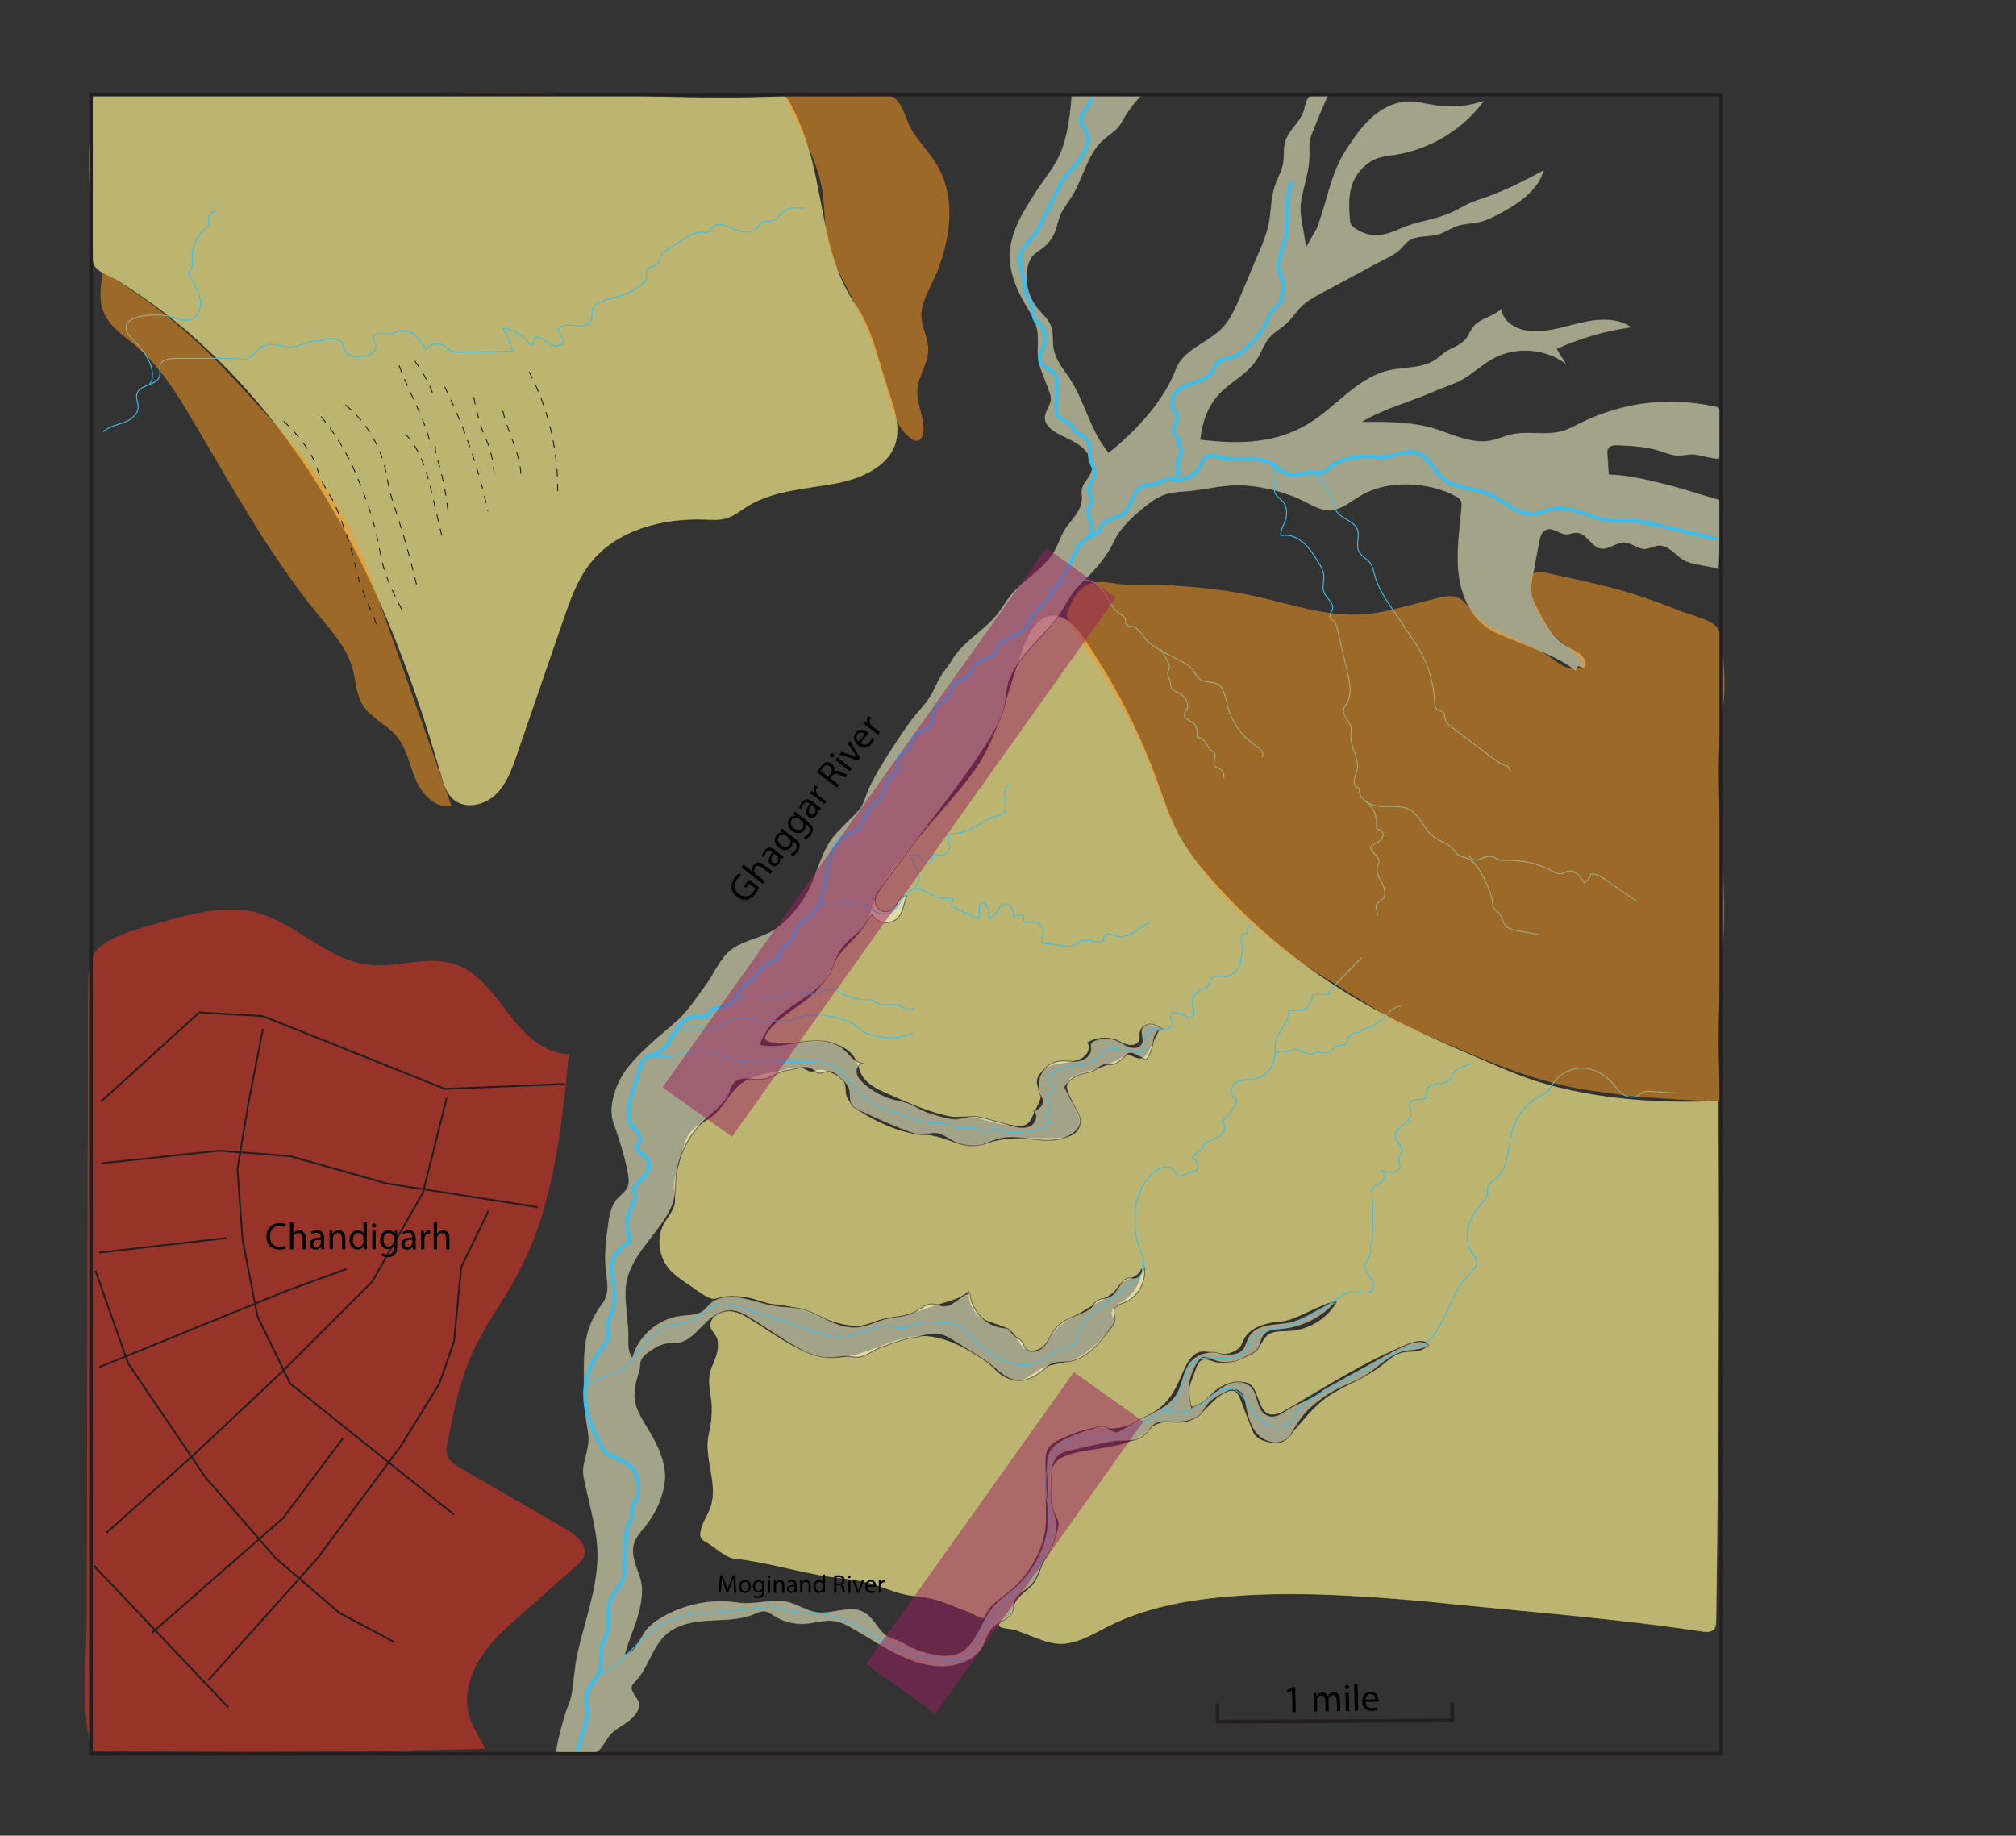 <?xml version="1.0" encoding="utf-8"?>
<!-- Generator: Adobe Illustrator 23.0.0, SVG Export Plug-In . SVG Version: 6.00 Build 0)  -->
<svg version="1.1" xmlns="http://www.w3.org/2000/svg" xmlns:xlink="http://www.w3.org/1999/xlink" x="0px" y="0px"
	 viewBox="0 0 1108 1009" style="enable-background:new 0 0 1108 1009;" xml:space="preserve">
<rect x="0" y="0" width="1108" height="1009" fill="#333333" stroke="none"/>
<style type="text/css">
	.hoverthingQ{opacity:0.5;fill:#9C1F60;}
	.st0{display:none;}
	.st1{opacity:0.68;fill:#FBF28F;stroke:#231F20;stroke-width:0.5;stroke-miterlimit:10;}
	.st2{opacity:0.57;fill:#F8F7CA;stroke:#231F20;stroke-width:0.5;stroke-miterlimit:10;}
	.st3{fill:none;stroke:#3ABFEF;stroke-width:0.5;stroke-miterlimit:10;}
	.st4{fill:none;stroke:#3ABFEF;stroke-width:2;stroke-miterlimit:10;}
	.st5{opacity:0.54;fill:#EE3424;}
	.st6{fill:none;stroke:#231F20;stroke-miterlimit:10;}
	.st7{opacity:0.54;fill:#F89821;}
	.st8{fill:none;stroke:#231F20;stroke-width:0.5;stroke-miterlimit:10;stroke-dasharray:4;}
	.st9{fill:none;stroke:#231F20;stroke-width:2;stroke-miterlimit:10;}
</style>
<g id="GE_Chandigar_over_view" class="st0">
</g>
<g id="scratch">
</g>
<g id="Pre_Siwaliks">
</g>
<g id="Below_TWS">
</g>
<g id="Upper_Siwaliks">
	<path class="st1" d="M370.76,659.6c0.19,4.83-3.69,8.69-6.05,12.91c-4.68,8.37-2.61,20.04,4.28,26.64
		c3.06,2.93,6.65,5.37,10.18,7.68c3.14,2.05,8.97,6.97,12.75,7.33c0.67,0.06,1.34-0.12,2-0.28c6.57-1.63,13.55-1.54,20.08,0.26
		c3.55,0.98,6.98,2.46,10.64,2.86c6.8,0.75,11.75,1.57,18.2,3.89c4.55,1.64,8.8,3.87,13.43,5.32c4.67,1.46,9.47,2.68,14.35,2.76
		c5.05,0.08,8.47-1.94,13.08-3.26c4.31-1.24,9.17-1.45,13.6-2.54c6.53-1.62,12.65-4.2,19.03-6.15c5.85-1.79,11.08-2.83,15.98-6.88
		c-0.54,5.71,2.4,11.61,7.28,14.63c5.56,3.44,13.33,3.44,17.4,8.55c3.82,4.8,4.07,10.3,11.66,9.17c6.3-0.94,8.21-7.15,11.92-11.47
		c2.31-2.69,5.41-4.56,8.46-6.37c6.3-3.75,12.6-7.5,18.89-11.26c1.79-1.06,3.61-2.15,4.98-3.72c0.91-1.04,1.61-2.26,2.58-3.24
		c3.62-3.67,10.87-4.05,11.92-9.1c-0.41,7.14-4.45,13.98-10.51,17.8c-2.85,1.79-6.65,3.97-6.01,7.27c0.22,1.15,1,2.14,1.15,3.3
		c0.23,1.76-1.01,3.34-2.18,4.67c-6.01,6.9-12.42,14.08-21.05,17.13c-5.85,2.06-12.41,2.09-17.8,5.16c-2.95,1.68-5.46,4.23-8.7,5.26
		c-3.68,1.16-7.78,0.12-11.08-1.89c-3.48-2.13-5.87-5.41-9.02-7.86c-3.45-2.68-7.57-4.93-11.41-7.01
		c-7.81-4.21-16.41-7.35-25.41-7.03c-14.46,0.52-27.33,9.72-41.7,11.48c-19.86,2.42-35.33-11.04-51.34-20.77
		c-2.73-1.66-5.51-3.34-8.63-4.03c-6.01-1.33-12.62,0.87-13.6,7.38c-0.4,2.64,3.57,5.59,4.01,8.26c1.07,6.48-1.34,10.14-3.51,15.93
		c-2,5.36-0.73,11.3,0.03,16.98c0.75,5.67,0.14,12.89-1.23,18.44c-3.25,13.14,5.23,27.36,0.98,40.21
		c-1.58,4.77-4.84,8.97-5.63,13.94c-0.18,1.14-0.22,2.37,0.3,3.4c0.62,1.23,1.88,1.96,3.08,2.63c4.84,2.7,10.34,8.5,15.85,9.06
		c17.74,1.82,34.87,7.47,52.52,9.98c6.48,0.92,13.04,1.43,19.42,2.9c8.15,1.88,16.04,6.22,24.34,7.29
		c6.85,0.89,11.76,1.28,18.51,3.87c4.4,1.69,8.78,3.43,13.2,5.07c1.41,0.52,7.28,3.97,8.51,3.48c0.67-0.26,0.97-1.02,1.25-1.68
		c2.4-5.65,8.11-8.99,12.9-12.83c11.53-9.26,20.6-25.35,20.45-40.31c-0.1-9.97-0.19-19.95-0.29-29.92
		c-0.03-2.88-0.02-5.92,1.42-8.42c1.72-2.99,5.1-4.56,8.26-5.94c6.64-2.9,13.57-5.85,20.81-5.53c2.04,0.09,4.07,0.45,6.11,0.37
		c8.71-0.33,17.45-4.9,24.33-9.95c8.35-6.13,10.86-12.58,14.86-21.74c1.97-4.49,4.63-9.57,9.45-10.47c3.12-0.58,6.23,0.82,9.37,1.27
		c3.39,0.49,6.91-0.31,9.87-2.02c3.57-2.06,3.22-3.88,4.92-6.89c2.95-5.2,10.1-7.71,15.81-8.52c2.08-0.29,4.18-0.37,6.24-0.77
		c3.06-0.59,5.94-1.89,8.78-3.17c3.77-1.7,7.54-3.4,11.31-5.1c2.5-1.13,5.15-2.28,7.88-2c-5.2,8.64-14.74,14.52-24.79,15.29
		c-3.21,0.25-6.49,0.01-9.61,0.81c-6.25,1.61-5.9,7.4-10.48,10.78c-2.55,1.88-5.61,2.93-8.61,3.96c-3.98,1.36-8.23,2.74-12.31,1.72
		c-2.74-0.68-5.65-2.4-8.15-1.09c-1.64,0.86-2.41,2.75-3.06,4.49c-1.06,2.84-2.11,5.69-3.17,8.53c-1.01,2.71-2.34,12.98,2.34,13.3
		c2.81,0.2,10.07-8.12,12.3-9.81c4.24-3.22,9.76-4.69,15.04-4.03c1.03,0.13,2.07,0.35,2.96,0.89c1.01,0.62,1.73,1.6,2.34,2.62
		c3.07,5.15,3.61,15.33,11.57,14.21c2.55-0.36,4.84-1.67,7.06-2.96c21.58-12.59,42.67-26.34,65.89-35.55
		c2.78-1.1,5.74-2.16,8.7-1.73c0.72,0.1,1.51,0.37,1.8,1.03c0.38,0.86-0.31,1.81-1.07,2.37c-3.62,2.67-8.75,1.33-13.09,2.52
		c-3.78,1.04-6.71,3.93-9.78,6.37c-8.7,6.92-19.43,10.74-28.82,16.68c-9.99,6.32-15.45,15.07-23.43,23.18
		c-1.47,1.49-3.1,3.01-5.16,3.42c-1.45,0.29-2.94-0.02-4.39-0.32c-2.81-0.59-5.79-1.27-7.78-3.33c-1.34-1.39-2.06-3.24-2.75-5.04
		c-1.93-5.05-3.87-10.09-5.8-15.14c-0.71-1.84-1.57-3.86-3.38-4.67c-2.03-0.91-4.37,0.1-6.3,1.22
		c-8.22,4.78-13.25,15.72-23.53,15.93c-2.38,0.05-4.75-0.42-7.13-0.36c-4.2,0.1-8.33,1.92-11.25,4.94
		c-8.32,8.62-25.18,9.17-36.68,11.5c-5.53,1.12-11.64,2.62-14.72,7.34c-2.34,3.6-2.3,8.19-2.18,12.49
		c0.14,5.11,0.34,10.44,2.77,14.95c0.74,1.37,1.69,2.68,1.95,4.22c0.26,1.49-0.16,3.01-0.62,4.45c-1.74,5.5-4.02,10.83-6.82,15.88
		c-2.17,3.91-3.23,8.22-5.43,11.98c-2.51,4.3-7.66,6.49-10.32,10.7c-1.86,2.93-2.48,6.78-5.23,8.9c-1.9,1.46-5.04,2.96-4.07,5.15
		c0.74,1.69,7.06,1.68,8.92,2.35c3.5,1.27,6.95,2.67,10.43,4.01c4.29,1.65,8.65,3.31,13.24,3.59c9.75,0.59,18.61-5.08,27.33-9.49
		c19.63-9.94,41.66-14.22,63.57-16.25c35.92-3.32,72.11-0.86,108.06,2.17c51.63,5.43,103.34,9.1,154.71,16.79
		c2.41,0.36,5.27,0.57,6.89-1.25c1.17-1.31,1.26-3.23,1.28-4.99c1.35-95.28,1.76-190.57,1.21-285.85
		c-32.08,1.67-68.45-1.01-99.28-10.55c-9.57-2.96-18.79-6.93-27.98-10.9c-23.81-10.26-47.68-20.56-70.1-33.57
		c-30.28-17.56-57.71-40.02-80.91-66.22c-6.9-7.8-13.48-15.99-18.39-25.17c-4.97-9.29-8.15-19.41-11.76-29.31
		c-10.08-27.7-23.67-54.12-40.34-78.42c-4.36-6.36-10.41-13.28-18.08-12.51c-8.21,0.83-12.65,9.79-15.57,17.5
		c-7.83,20.74-13.4,48.59-26.22,66.7c-11.46,16.19-26.78,31.32-39.23,47.08c-5.81,7.36-11.7,14.84-15.35,23.49
		c-2.13,5.04-3.47,10.44-6.27,15.14c-4.13,6.96-11.08,11.84-15.5,18.62c-2.28,3.51-3.84,7.44-6.01,11.01
		c-3.32,5.46-8.03,9.98-13.28,13.63c-2.74,1.91-27.77,18.73-17.75,21.41c8.17,2.19,16.8,0.21,25.26-0.05
		c8.46-0.25,18.14,2.07,22.07,9.56c1.38,2.63,1.9,5.66,3.28,8.29c2.68,5.09,8.16,7.99,13.43,10.29c10.56,4.62,21.24,9.58,32.49,12.3
		c1.64,0.4,3.3,0.76,4.98,0.87c1.54,0.11,3.08,0.01,4.61-0.09c9.44-0.59,17.21,4.53,26.63,4.53c3.32,0.72,7.23,1.31,9.75-0.97
		c1.04-0.94,1.67-2.24,2.27-3.5c1.12-2.35,2.24-4.69,3.36-7.04c0.83-1.74,1.69-3.62,1.42-5.53c-0.25-1.8-1.45-3.32-1.92-5.07
		c-1.35-5.08,3.87-9.62,8.95-10.96c5.08-1.34,10.67-1.02,15.28-3.54c3.14-1.72,5.59-6.03,3.29-8.77c4.74-2.81,10.8-3.28,15.92-1.23
		c2.21,0.88,4.27,2.21,6.61,2.63c2.34,0.42,5.18-0.44,5.99-2.67c0.6-1.66-0.08-3.57,0.48-5.24c0.63-1.91,2.75-3,4.76-3.06
		c2.01-0.06,3.94,0.69,5.82,1.42c-1.94,3.95-3.87,7.89-5.81,11.84c-1.03,2.11-2.44,4.49-4.77,4.75c-2.34,0.27-4.41-1.79-6.77-1.78
		c-1.45,0.01-2.76,0.79-4.01,1.52c-5.84,3.37-12.17,5.89-18.74,7.45c-4.37,1.04-9.7,2.39-10.88,6.73c-0.68,2.51,0.38,5.12,1.41,7.5
		c1.37,3.15,2.74,6.29,4.11,9.44c0.8,1.84,1.62,3.78,1.39,5.78c-0.31,2.74-2.58,4.93-5.14,5.95c-2.55,1.03-5.38,1.1-8.13,1.16
		c-9.16,0.21-18.91-0.51-27.99,0.64c-8.03,1.02-14.57,4.59-23.12,2.81c-6.73-1.4-12.97-4.89-19.94-5.17
		c-7.59-0.31-14.24-2.06-21.37-5.14c-6.76-2.92-22.02-9.94-22.57-18.11c-0.14-2.17-0.07-4.48-1.19-6.34
		c-1.07-1.77-3.02-2.78-4.87-3.7c-3.18-1.58-6.73-3.2-10.14-2.23c-0.84,0.24-1.65,0.63-2.52,0.68c-1.75,0.1-3.24-1.15-4.88-1.77
		c-4.25-1.6-10.39,1.21-14.84,1.75c-4.9,0.59-9.75,1.75-14.29,3.7c-10.42,4.46-12.06,13.22-20.41,20.46
		c-4.28,3.71-10.14,5.66-13.4,10.29c-1.64,2.33-2.45,5.14-3.23,7.88c-1.42,4.99-2.85,9.98-4.27,14.96
		C369.71,650.63,370.57,654.83,370.76,659.6z"/>
	<path class="st1" d="M439.79,67.85c0.27,0.64,0.47,1.13,0.58,1.41c2.6,6.2,4.55,12.66,6.19,19.18c3.42,13.61,5.39,27.52,8.59,41.18
		c3.1,13.22,7.36,26.37,15.22,37.59c9.46,13.5,13.07,32.68,18.42,48.29c2.69,7.85,5.42,16.03,4.45,24.28
		c-1.93,16.43-20.17,23.72-34.24,26.28c-16.63,3.03-34.39,3.77-48.67,12.82c-3.45,2.19-6.69,4.86-10.58,6.13
		c-4.08,1.33-8.49,0.98-12.78,0.82c-23.18-0.82-48.24,5.84-62.53,24.11c-7.07,9.04-10.92,20.1-14.65,30.95
		c-8.48,24.63-16.96,49.27-25.45,73.9c-2.79,8.1-5.8,16.55-12.07,22.38c-6.27,5.84-16.88,7.98-23.32,2.33
		c-3.8-3.34-5.34-8.49-6.74-13.36c-16.01-55.68-36.81-110.42-67.66-159.46c-16.03-25.49-34.82-49.33-56.43-70.34
		c-10.89-10.58-22.49-20.44-34.78-29.36c-6.14-4.46-12.45-8.68-18.92-12.64c-4.72-2.89-13.26-4.99-13.57-11.09
		c-0.37-7.19-0.73-14.38-1.1-21.58c-0.68-13.26-1.36-26.53-1.05-39.81c0.06-2.44,3.47-30.25,0.04-30.31
		c40.76,0.72,81.54,0.78,122.31,0.58c39.61-0.2,79.04-1.63,118.66-1.31c47.15,0.38,94.32,4.35,141.4,1.78
		C433.28,52.51,438,63.56,439.79,67.85z"/>
</g>
<g id="Lakes">
</g>
<g id="Active_floodplain">
	<path class="st2" d="M646.13,202.69c4.34-11.46,19.85-15.04,27.15-24.45c3.75-4.83,6.17-10.54,8.55-16.18
		c3.19-7.57,6.39-15.14,9.58-22.72c2.09-4.95,4.19-9.93,5.4-15.17c1.67-7.19,1.27-14.99,3.63-22c1.77-5.28,4.49-8.96,4.86-14.86
		c0.2-3.1-0.06-6.27,0.77-9.27c1.78-6.43,8.13-10.72,10.24-17.05c0.91-2.73,1.07-5.9,3.09-7.95c2.69-2.73,7.17-2.08,10.91-1.24
		c-0.03-0.01-9.89,22.66-10.24,25.25c-0.39,2.88-0.11,5.81-0.17,8.72c-0.12,6.23-1.77,12.32-3.26,18.38
		c-0.85,3.45-1.65,6.95-1.66,10.5c-0.01,2.79,0.46,5.56,0.92,8.31c0.71,4.16,1.42,8.33,2.12,12.49c-0.11-0.63,5.28-9.21,5.87-10.84
		c1.59-4.47,2.99-8.96,4.31-13.52c2.78-9.61,5.4-19.43,10.88-27.93c4.11-6.38,8.32-12.79,13.85-17.98
		c5.53-5.19,12.58-9.13,20.15-9.52c5.59-0.29,11.09,1.34,16.63,2.12c8.84,1.24,17.98,0.31,26.38-2.71
		c-11.57,16.07-29.77,27.21-49.34,30.23c-3.4,0.52-6.87,0.82-10.08,2.05c-2.85,1.09-5.4,2.87-7.55,5.03
		c-7.99,7.99-7.87,17.71-7.03,28.15c0.07,0.89,0.16,1.8,0.57,2.6c0.47,0.91,1.3,1.57,2.14,2.15c8.62,5.88,16.26,4.04,24.75,0.18
		c9.06-4.12,19.36-4.77,28.42-9.03c3.15-1.48,6.12-3.32,9.29-4.76c3.31-1.5,6.8-2.56,10.22-3.77c10.86-3.84,21.08-9.27,31.26-14.67
		c-2.91,11.39-13.82,18.66-24.16,24.25c-3.69,1.99-7.47,3.93-11.56,4.84c-3.88,0.86-7.96,0.78-11.74,2.01
		c-3.5,1.13-6.59,3.33-10.09,4.46c-3.96,1.27-8.24,1.1-12.33,1.91c-5.24,1.03-6.19,3.74-9.55,6.86c-3.38,3.14-8.26,5.11-12.42,7.35
		c-10.09,5.41-20.17,10.83-30.26,16.24c-3.96,2.13-7.98,4.29-11.2,7.44c-3,2.93-5.2,6.61-8.29,9.45c-2.84,2.61-6.38,4.45-8.97,7.31
		c-3.26,3.61-4.72,8.48-7.38,12.55c-4.88,7.46-13.12,11.57-19.41,17.62c-7.14,6.87-10.45,16.23-11.47,25.96
		c21.5,2.68,42.73,2.21,61.41-10.2c13.41-8.91,24.12-22.54,39.5-27.29c8.4-2.6,19.33-1.3,26.98-5.82c2.93-1.73,5.22-4.42,8.5-6.11
		c3.32-1.71,6.86-3,9.25-6.05c1.61-2.05,2.46-4.61,4.1-6.63c3.96-4.88,11.43-5.51,15.73-10.08c0.09,6.26,6.43,10.74,12.56,11.99
		c9.92,2.02,20.01-1.47,29.84-3.86c9.84-2.39,21.12-3.43,29.26,2.59c-14.19,1.99-28.1,5.97-41.2,11.78
		c1.77,3.06,3.62,6.06,5.56,9.01c-11.12-8.87-27.57-10.43-40.16-3.8c-5.87,3.09-10.73,7.67-16.34,11.13
		c-5.02,3.1-10.59,4.55-15.94,6.92c-13.18,5.83-27.33,9.34-39.85,16.66c14.13-0.1,28.58-0.14,41.92,4.51
		c8.51,2.97,18.26,7.32,27.46,5.84c4.19-0.67,8.09-2.58,12.24-3.51c9.23-2.06,19.16,0.84,28.2-1.93c3-0.92,5.78-2.43,8.59-3.83
		c23.95-11.99,49.37-15.15,75.36-9.45c0.65,0.14,1.32,0.3,1.82,0.73c0.63,0.54,0.85,1.4,1.03,2.22c1.83,8.51,1.55,17.47-0.81,25.84
		c-0.3,1.06-12.99-2.22-14.3-2.21c-2.99,0.03-5.96,0.84-8.95,0.67c-3.36-0.18-6.52-1.58-9.74-2.59c-7.28-2.3-15.01-2.68-22.63-3.05
		c-1.99-0.1-4.43,0.05-5.34,1.82c-0.43,0.83-0.38,1.82-0.32,2.76c0.23,3.69,0.46,7.38,0.69,11.07c10.66,0.32,21.11,2.91,31.47,5.5
		c9.98,2.49,19.61,5.79,29.37,8.55c0.39,12.77,0.23,25.55-0.48,38.3c-2.91-0.89-6.32-1.44-9.33-1.99
		c-3.71-0.68-7.54-1.32-10.75-3.31c-4.29-2.66-7.68-7.75-12.73-7.57c-2.72,0.1-5.18,1.81-7.9,1.86c-3.99,0.07-7.33-3.42-11.32-3.53
		c-4.49-0.12-8.46,4.07-12.88,3.31c-5.32-0.92-7.86-8.45-13.26-8.64c-1.94-0.07-3.8,0.89-5.74,0.85c-3.82-0.09-7.34-3.99-10.89-2.57
		c-2.5,1-3.32,4.07-3.81,6.72c-1.2,6.44-2.39,12.87-3.59,19.31c-0.48,2.57-0.96,5.19-0.7,7.79c0.35,3.48,1.99,6.68,3.6,9.79
		c4.08,7.87,8.56,16.17,16.28,20.52c2.46,1.39,5.22,2.35,7.32,4.24c2.1,1.89,3.37,5.18,1.88,7.58c-1.15-0.32-2.31-0.65-3.46-0.97
		c-0.52,0.84-1.04,1.68-1.55,2.52c-6.86-5.64-15.22-9.07-23.44-12.42c-4.88-1.99-9.76-3.98-14.64-5.97
		c-3.39-1.38-6.8-2.78-9.87-4.76c-10.15-6.58-15.28-18.91-16.56-30.94c-1.28-12.03,0.69-24.13,1.67-36.18
		c0.1-1.2,0.17-2.48-0.42-3.52c-0.52-0.93-1.48-1.51-2.41-2.02c-14.66-8.05-36.92-9.28-51.65-0.84c-5.86,3.36-11.33,8.47-18.09,8.47
		c-4.68,0-8.93-2.51-13.11-4.62c-10.24-5.16-21.52-8.19-32.96-9c-11.73-0.83-22.27,2.56-33.68,3.31c-3.72,0.24-7.49,0.59-11,1.87
		c-3.54,1.28-6.68,3.46-9.62,5.81c-6.39,5.09-14.01,11.77-17.52,19.29c-3.32,7.13-7.97,13.01-13.54,18.71
		c-2.94,3.01-6.1,5.82-8.67,9.16c-2.76,3.58-4.77,7.68-7.25,11.46c-5.12,7.8-12.16,14.11-18.25,21.17c-3.97,4.6-7.6,9.66-9.85,15.34
		c-2.18,5.53-1.77,11.22-3.42,16.86c-2.2,7.51-6.38,14.27-10.63,20.85c-17.66,27.34-39.12,51.55-57.49,78.25
		c-1.14,1.65-2.3,3.41-2.49,5.41c-0.22,2.42,1.18,4.9,3.37,5.96c2.19,1.05,5.01,0.6,6.76-1.09c1.29-1.24,1.95-2.99,2.94-4.48
		c0.99-1.5,2.6-2.86,4.37-2.61c-1.72,4.23-2.01,9.3-5.28,12.49c-3.86,3.77-11.24,2.68-13.85-2.04c-2.96,2.56-3.83,6.46-6.54,8.91
		c-3.79,3.43-8.07,6.48-10.83,10.78c-2.5,3.88-3.57,8.5-5.81,12.54c-6.06,10.93-19.2,15.56-28.29,24.13
		c-4.41,4.16-7.89,9.31-10.09,14.97c7.37,1.65,15.01-0.17,22.48-1.31c7.47-1.14,15.66-1.45,21.97,2.71
		c4.46,2.94,6.06,7.63,11.89,9.02c-2.24,0.39-3.47,3.09-3.03,5.32c0.45,2.23,2.09,4.02,3.79,5.53c4.82,4.3,10.68,7.44,16.94,9.06
		c2.7,0.7,5.49,1.13,8.09,2.14c2.43,0.95,4.64,2.38,6.99,3.52c3.64,1.76,7.58,2.79,11.49,3.81c2.45,0.64,4.96,1.29,7.49,1.09
		c2.23-0.17,4.36-1,6.58-1.29c3.55-0.46,7.11,0.49,10.56,1.43c4.26,1.16,8.52,2.31,12.79,3.47c3.29,0.89,6.88,1.77,10.01,0.42
		c3.13-1.34,4.92-5.98,2.37-8.24c2.38-1.2,5.14-3.02,4.92-5.68c-0.09-1.08-0.68-2.04-1.14-3.02c-1.9-4.04-1.59-9.04,0.81-12.81
		c2.39-3.77,6.79-6.18,11.25-6.17c4.64,0.01,8.29,1.21,12.55-1.52c1.75-1.12,3.13-3.07,2.99-5.14c-0.06-0.79-0.32-1.58-0.14-2.35
		c0.27-1.13,1.4-1.82,2.48-2.26c4.03-1.64,8.75-1.5,12.67,0.38c2.26,1.09,4.28,2.72,6.71,3.38c2.42,0.66,5.55-0.11,6.36-2.48
		c0.78-2.27-0.88-4.8-0.24-7.11c0.62-2.2,3.21-3.35,5.49-3.11c2.28,0.24,4.29,1.51,6.22,2.74c-1.9,0.04-3.48,1.59-4.25,3.33
		c-0.77,1.74-0.94,3.67-1.35,5.53c-0.62,2.85-1.81,5.58-3.49,7.97c-2.11-1-4.21-1.99-6.32-2.99c-0.78-0.37-1.6-0.75-2.46-0.68
		c-1.15,0.09-2.08,0.94-2.9,1.75c-2.31,2.26-4.95,4.7-8.19,4.74c-0.99,0.01-1.98-0.21-2.95-0.08c-2.27,0.29-3.88,2.18-5.85,3.15
		c-2.22,1.09-4.64,1.36-7,1.99c-3.89,1.05-7.3,3.76-9.19,7.32c2.18,4.14,4.36,8.28,6.55,12.42c1.28,2.42,2.59,5.12,1.96,7.78
		c-0.39,1.67-1.52,3.08-2.81,4.22c-5.47,4.81-13.52,5.12-20.77,4.37c-7.25-0.75-14.7-2.28-21.71-0.26c-2.45,0.7-4.75,1.82-7.19,2.55
		c-5.98,1.79-12.66,1.09-18.13-1.89c-2.63-1.44-5.1-3.42-8.07-3.84c-2.67-0.38-5.36,0.56-8.06,0.64c-3.29,0.09-6.47-1.1-9.54-2.31
		c-8.15-3.23-16.2-6.73-24.12-10.49c-2.21-1.05-4.58-2.28-5.62-4.5c-1.13-2.4-0.38-5.3-1.16-7.84c-0.64-2.06-2.21-3.68-3.73-5.21
		c-2.31-2.32-5.16-4.83-8.39-4.33c-1.44,0.22-2.81,1.05-4.25,0.84c-1.61-0.23-2.75-1.65-4.19-2.4c-3.61-1.9-8.96,0.37-12.76,0.79
		c-4.57,0.5-7.01,2.73-11.22,4.35c-6.05,2.33-14.48-2.04-18.6,2.97c-1.14,1.39-1.59,3.2-2.26,4.86
		c-2.78,6.81-9.43,11.05-14.71,16.16c-8.35,8.09-13.7,19.2-14.8,30.77c-0.61,6.34,0.1,10.85-2.76,16.86c-2.37,4.97-5.68,9.43-9,13.8
		c-2.73,3.59-5.65,7.23-8.22,11.05c-3.47,5.16-6.32,10.67-7.23,16.91c-0.62,4.2-0.3,8.48,0.03,12.71
		c0.39,5.07,1.16,10.27,1.22,15.35c0.04,4.3-0.57,7.99,1.83,11.93c3.42-12.02,14.53-21.47,26.95-22.9
		c4.25-0.49,8.97-0.25,12.29-2.96c1.23-1,2.15-2.33,3.29-3.44c3.96-3.83,10.06-4.47,15.53-3.74c7.36,0.98,14.33,3.98,21.68,4.95
		c3.85,0.51,7.77,0.45,11.58,1.21c10.86,2.16,20.19,10.79,31.25,10.43c6.06-0.2,11.18-3.17,16.88-4.61
		c6.05-1.53,11.46-0.94,17.09-4.44c2.53-1.57,5-3.63,7.98-3.74c2.48-0.09,4.85,1.21,7.33,1.12c5.24-0.19,8.62-6.29,13.82-7
		c0.58,9.56,8.78,18.08,18.31,19.02c1.01,0.1,2.08,0.14,2.95,0.68c1.07,0.67,1.58,1.94,2.4,2.89c1.42,1.66,3.79,2.35,5.03,4.16
		c0.7,1.02,0.96,2.29,1.67,3.3c2.23,3.22,7.52,2.07,10.21-0.78c2.69-2.85,3.93-6.78,6.41-9.81c3.81-4.65,9.92-6.55,15.42-8.99
		c1.78-0.79,3.58-1.7,4.83-3.2c0.76-0.91,1.3-2.02,2.19-2.8c2.01-1.75,5.12-1.34,7.5-2.54c4.65-2.35,5.76-10.32,10.97-10.36
		c0.78-0.01,1.56,0.2,2.35,0.16c2.81-0.14,4.5-3.1,5.65-5.67c1.07,7.9-3.8,16.22-11.21,19.15c-2.12,0.84-4.73,1.59-5.37,3.78
		c-0.48,1.65,0.44,3.37,0.42,5.09c-0.02,1.94-1.24,3.64-2.4,5.2c-6.16,8.24-13.46,17.15-23.67,18.39c-3.01,0.36-6.18,0.04-8.94,1.29
		c-1.75,0.79-3.15,2.16-4.62,3.39c-4.32,3.65-9.93,6.48-15.47,5.39c-5.11-1-8.97-5.01-13.03-8.26c-3.2-2.56-6.7-4.74-10.18-6.9
		c-3.52-2.18-7.03-4.37-10.55-6.56c-1.77-1.1-3.56-2.21-5.54-2.86c-4.84-1.58-10.1-0.23-15,1.13c-5.51,0-12.74,3.51-18.08,5
		c-4.69,1.31-8.74,5.43-13.56,5.87c-1.79,0.16-3.57-0.3-5.36-0.42c-2.7-0.18-5.38,0.43-8.08,0.6c-10.9,0.71-20.92-5.47-30.08-11.41
		c-4.62-3-9.24-6-13.86-9c-4.21-2.73-8.8-5.57-13.81-5.33c-4.43,0.22-8.39,2.84-11.65,5.85c-3.26,3.01-6.1,6.5-9.69,9.11
		c-2.33,1.7-5.08,3.02-7.97,2.96c-6.21-0.13-9.54,1.32-14.77,5.09c-1.77,1.28-3.56,2.8-4.17,4.9c-0.34,1.17-0.29,2.41-0.44,3.61
		c-0.21,1.67-0.82,3.27-1.31,4.88c-1.77,5.74-2.44,11.64-0.3,17.28c2.09,5.52,5.73,10.31,8.55,15.5c4.15,7.65,7.83,16.47,6.69,25.23
		c-1.15,8.81-5.11,17.17-10.61,24.09c-2.55,3.21-5.54,6.35-6.48,10.34c-0.57,2.41-0.34,4.95,0.15,7.38c0.96,4.8,3.59,9.39,4.27,14.2
		c0.57,4.02-0.08,8.9-0.91,12.86c-1.81,8.66-5.87,16.7-8.2,25.3c5.41-1.08,7.31-7.6,10.46-12.12c2.37-3.41,5.8-5.93,9.38-8.04
		c8.55-5.05,18.3-8.02,28.19-8.79c4.8-0.37,9.36-0.04,14.08,0.65c4.7,0.69,9.38-0.04,14.18-0.49c4.45-0.42,9-0.83,13.34,0.23
		c5.28,1.29,9.94,4.67,15.31,5.49c8.74,1.33,18.33-4.22,26.11-0.03c5.01,2.69,7.19,8.26,11.21,12c2.2,2.05,4.07,2.27,6.69,3.28
		c3.63,1.39,6.95,3.73,10.59,5.19c7.97,3.2,20.88,6.23,27.71-0.35c6.61-6.36,8.64-15.5,14.36-22.48c3.58-4.37,8.49-7.42,12.68-11.22
		c10.87-9.88,18.28-24.93,17.89-39.63c-0.21-7.98-0.43-15.96-0.64-23.94c-0.1-3.91-0.15-8.05,1.84-11.41
		c1.83-3.07,5.08-4.99,8.29-6.56c5.55-2.71,11.41-4.8,17.42-6.2c1.84-0.43,3.9-0.76,5.52,0.2c5.01,2.99,5.08,3.1,10,0.02
		c4.75-2.97,9.99-5.35,14.92-8c4.81-2.58,9.82-5.34,12.8-9.91c3.47-5.33,3.65-12.35,7.4-17.49c3.55-4.87,10.24-7.2,16.04-5.6
		c3.47,0.96,7.52,1.15,10.97-0.31c3.91-1.67,3.94-5.86,6.06-9.21c2.19-3.47,6.34-5.22,10.39-5.96c4.04-0.74,8.21-0.69,12.21-1.62
		c8.98-2.09,16.26-8.87,25.16-11.26c-7.62,8.69-18.68,14.28-30.2,15.25c-3.23,0.27-6.87,0.36-9.09,2.73c-2.11,2.26-2.05,5.57-3.77,8
		c-1.54,2.17-4.16,2.97-6.46,4.21c-5.57,3.01-11.68,4.54-17.78,1.92c-2.23-0.96-4.87-2.33-6.87-0.96c-0.52,0.35-0.91,0.86-1.28,1.36
		c-5.3,7.32-6.81,17.24-3.92,25.8c4.06-1.14,7.46-3.88,10.69-6.59c3.23-2.71,6.54-5.52,10.53-6.88c4-1.36,8.91-0.91,11.74,2.22
		c3.7,4.1,2.81,11.35,7.28,14.58c5.26,3.81,9.98-1.06,14.49-3.54c5.09-2.81,13.26-5.5,17.34-9.58c1.36-0.75,2.72-1.5,4.09-2.26
		c9.04-4.99,18.08-9.99,27.12-14.98c4.96-2.74,9.94-5.49,15.18-7.65c3.88-1.6,8.88-2.67,11.84,0.3c-3.61,3.04-8.91,2.5-13.51,3.53
		c-8.65,1.94-14.77,9.46-22.4,13.96c-3.63,2.14-7.62,3.6-11.45,5.39c-5.98,2.79-11.58,6.42-16.58,10.72
		c-5.28,4.53-7.72,9.01-11.36,14.71c-0.79,1.24-1.71,2.41-2.86,3.32c-4.65,3.67-11.93,1.84-15.97-2.5
		c-4.04-4.33-5.56-10.4-6.56-16.23c-0.54-3.15-1.36-6.85-4.31-8.09c-2.54-1.07-5.39,0.26-7.82,1.56c-3.19,1.71-6.48,3.5-8.74,6.33
		c-1.14,1.42-1.98,3.07-3.16,4.45c-3.93,4.61-10.72,5.43-16.76,5.06c-2.75-0.16-5.66-0.48-8.15,0.73c-2.64,1.28-4.22,3.99-6.34,6.02
		c-5.18,4.95-10.89,3.05-17.07,4.01c-7.73,1.21-15.46,3.28-23.13,4.86c-2.3,0.47-4.67,0.98-6.58,2.35
		c-4.14,2.98-4.66,8.83-4.81,13.93c-0.05,1.89-0.11,3.79-0.16,5.68c-0.06,2.26-0.13,4.54,0.26,6.76c0.5,2.89,1.73,5.6,2.41,8.45
		c2.03,8.48-1.61,16.1-6.05,23.02c-2.67,4.16-3.42,9.45-6.68,13.17c-3.19,3.64-8.61,5.62-9.95,10.27c-0.42,1.45-0.36,3.02-0.84,4.45
		c-1.51,4.56-7.33,5.83-10.76,9.19c-3.44,3.38-4.22,8.63-6.96,12.6c-3.97,5.75-13.43,8.85-20.14,9c-8.97,0.21-17.76-2.7-25.73-6.61
		c-8.5-4.17-16.34-9.53-24.57-14.21c-3.11-1.77-6.35-3.46-9.88-4c-5.34-0.81-10.69,1.12-16.08,1.51
		c-6.16,0.44-12.44-1.22-17.58-4.64c-1.26-0.84-2.5-1.8-3.98-2.11c-2.3-0.49-4.57,0.67-6.75,1.55c-7.69,3.12-16.24,2.96-24.52,3.45
		c-8.28,0.49-17.05,1.91-23.29,7.38c-7.95,6.97-9.91,18.83-17.38,26.31c-0.62,0.62-1.29,1.24-1.55,2.07
		c-1.1,3.51,4.25,6.77,4.02,10.63c-0.24,3.99-3.82,7.22-6.8,9.43c-2.47,1.82-5.25,3.22-7.56,5.24c-5.84,5.09-5.25,12.19-14.47,12.2
		c-4.98,0-9.96,0.01-14.94,0.01c-0.72,0-1.55-0.05-1.98-0.62c-1.22-1.62,4.23-20.56,5.1-22.92c1.15-3.14,2.42-5.86,3.07-9.26
		c1.34-6.95,1.48-14.09,2.93-21.02c3.77-18.01,11.01-35.96,11.34-54.57c0.16-9.43-1.94-18.73-4.04-27.93
		c-1.14-4.99-2.27-9.98-3.41-14.97c-1.78-7.83,1.87-12.67,2.42-20.21c0.29-3.96-0.6-7.89-1.2-11.81c-1.1-7.24-1.18-14.59-1.26-21.91
		c-0.09-7.91-0.17-15.88,1.36-23.63c1.46-7.37,4.54-13.22,8.95-19.18c4.27-5.77,2.13-13,1.56-19.82
		c-0.61-7.36,0.32-14.75,1.26-22.08c0.71-5.55,1.58-11.47,5.31-15.64c1.83-2.05,4.32-3.63,5.47-6.13c1.16-2.52,0.72-5.46,0.2-8.19
		c-1.8-9.47-4.72-18.2-7.86-27.16c-2.78-7.94,0.46-18.62,4.56-25.62c3.75-6.41,9.19-11.63,14.55-16.76
		c5.38-5.15,11.2-9.57,16.62-14.61c5.64-5.25,10.18-12.44,14.8-18.58c4.79-6.36,7.51-14.34,13.84-19.48
		c6.25-5.09,14.8-6.21,21.91-10.01c7.04-3.77,12.41-10.02,17.1-16.49c7.55-10.43,9.05-23.59,16.27-34.15
		c2.11-3.09,4.86-5.67,7.45-8.36c2.66-2.75,5.92-5.56,8.27-8.55c2.47-3.15,3.39-7.69,5.07-11.31c3.94-8.46,9-16.33,14.08-24.13
		c3.74-5.73,7.51-11.46,11.87-16.73c2.77-3.35,5.78-6.53,8.01-10.25c2.03-3.38,3.37-7.14,5.45-10.49c2.11-3.41,4.64-6.13,6.63-9.59
		c1.91-3.31,4.64-6.14,7.41-8.74c5.55-5.22,11.94-9.56,16.76-15.53c2.76-3.42,4.92-7.29,7.69-10.7
		c7.26-8.95,18.48-14.49,24.14-24.53c1.85-3.29,3.02-6.92,4.82-10.24c3.36-6.19,10.36-11.18,10.19-18.87
		c-0.03-1.41-0.3-2.83-0.12-4.23c0.48-3.64,3.84-6.2,5.13-9.64c1.79-4.81-0.93-10.28-4.84-13.6s-8.85-5.12-13.37-7.55
		c-3.55-1.91-7.25-4.9-7.2-8.93c0.05-3.7,3.32-6.79,3.32-10.49c0-1.49-0.54-2.91-1.07-4.3c-1.61-4.23-3.22-8.45-4.83-12.68
		c-2.91-7.63,0.26-15.89-2.46-23.84c-1.32-3.87-3.62-7.31-5.69-10.83c-5.06-8.6-8.94-18.3-8.49-28.27
		c0.55-12.11,7.33-22.94,13.89-33.14c4.34-6.74,10.11-13.63,13.46-20.89c4.17-9.03,6.02-22.84,6.58-32.75
		c13.34-1.53,26.89,1.21,40.23-0.3c-2.6,0.3-8.66,9.08-9.98,11.14c-1.28,2-2.21,4.22-3.65,6.11c-2.23,2.94-5.5,4.88-8.31,7.27
		c-9.82,8.36-11.47,22.41-18.67,32.86c-1.96,2.85-4.07,5.65-5.41,8.85c-1.26,3-1.8,6.26-3.02,9.27c-1.44,3.54-3.84,6.69-6.87,9.03
		c-1.91,1.47-4.09,2.65-5.61,4.51c-1.42,1.73-2.14,3.93-2.57,6.13c-1.48,7.66,0.56,15.92,5.43,22.01c2.66,3.33,6.18,6.15,7.61,10.16
		c1.15,3.24,0.76,6.8,1.06,10.23c0.67,7.53,5.01,12.15,8.95,18.12c8.49,12.87,11.47,29.05,21.37,40.88
		C624.21,236.77,639.4,220.44,646.13,202.69z"/>
</g>
<g id="rivers">
	<path class="st3" d="M502.27,567.88c-2.16,0.61-4.29,1.36-6.49,1.85c-2.35,0.53-4.78,0.76-7.19,0.68c-2.83-0.08-5.64-0.59-8.4-1.24
		c-1.6-0.38-3.2-0.82-4.64-1.61c-1.45-0.79-2.68-1.9-3.97-2.93c-7.75-6.17-23.97-8.48-33.26-5.17c-1.43,0.51-2.83,1.17-4.32,1.45
		c-2.37,0.44-4.81-0.1-7.21,0.13c-2.2,0.21-4.33,1.07-6.54,0.99c-2.32-0.08-4.46-1.18-6.68-1.88c-8.94-2.81-14.15,2.79-22.11,4.78
		c-7.86,1.97-17.28-1.35-23.84,4.9"/>
	<path class="st3" d="M502.81,553.62c-0.96,1.29-2.89,1.43-4.43,0.95c-1.54-0.47-2.9-1.41-4.44-1.9c-3.93-1.24-8.58,0.59-12.14-1.49
		c-0.77-0.45-1.44-1.06-2.27-1.39c-1.05-0.42-2.22-0.33-3.34-0.31c-4.65,0.09-9.32-1.11-13.36-3.43c-1.51-0.87-2.98-1.9-4.68-2.24
		c-4.03-0.81-7.8,2.44-11.9,2.62c-3.46,0.15-6.77-1.9-10.22-1.54c-2.44,0.26-4.58,1.7-6.91,2.46c-3.99,1.3-8.31,0.58-12.49,0.28
		c-4.19-0.3-8.8-0.01-11.91,2.8"/>
	<path class="st3" d="M631.49,506.97c-1.62,0.99-3.18,2.07-4.74,3.15c-0.3,0.21-0.6,0.42-0.9,0.62c-3.55,2.46-7.71,5.05-11.9,3.96
		c-1.71-0.44-3.32-1.5-5.08-1.36s-3.3,2.55-1.91,3.63c-3.73,2.37-8.94-1.53-12.96,0.3c-1.49,0.68-2.59,2.07-4.12,2.62
		c-1.24,0.45-2.61,0.28-3.92,0.11c-3.5-0.45-7-0.9-10.51-1.35c-1.17-0.15-2.56-0.48-2.93-1.59c-0.31-0.94,0.29-1.9,0.64-2.82
		c1.48-3.88-2.71-8.58-6.74-7.57c-1.24,0.31-2.87,0.9-3.55-0.19c-0.42-0.67-0.09-1.57-0.31-2.32c-0.57-1.98-3.55-1.26-5.28-0.14
		c-0.17-1.64-0.36-3.32-1.14-4.77c-0.79-1.44-2.35-2.6-3.98-2.4c-3.93,0.47-4.43,7.4-8.37,7.71c-0.58-1.69-0.2-3.57-0.59-5.31
		c-0.39-1.74-2.25-3.46-3.81-2.59c-2.64,1.47,0.48,6.73-2.15,8.21c-4.29-2.06-8.59-4.12-12.88-6.18c-0.82-0.39-1.79-1.1-1.52-1.97
		c0.18-0.6,0.9-0.91,1.09-1.51c0.43-1.36-1.79-1.7-3.2-1.49c-1.97,0.3-4.01,0.1-5.88-0.59c-4.09-1.49-7.68-5.24-11.98-4.59
		c-7.01,1.05-8.36,12.4-15.31,13.81c-3.75,0.76-7.24-1.82-10.63-3.6c-5.89-3.1-12.92-3.98-19.4-2.43
		c-5.53-0.49-5.55,1.19-10.17,4.27"/>
	<path class="st3" d="M554.41,431.51c-2.46,1.21-2.56,4.65-2.05,7.34c0.51,2.69,1.16,5.85-0.69,7.86c-1.23,1.34-3.16,1.69-4.9,2.21
		c-7.67,2.29-13.94,9.22-21.94,9.14c-0.82-0.01-1.7-0.08-2.42,0.3c-1.34,0.71-1.51,2.57-1.19,4.05c0.31,1.48,0.93,2.99,0.55,4.45
		c-0.44,1.7-2.18,2.81-3.92,3.06s-3.5-0.18-5.2-0.6c0.1,2.25-0.48,5.31-2.74,5.39c-2.64,0.09-3.6-4.27-6.23-4.41
		c-0.84-0.04-1.61-0.54-2.43-0.36c-0.35,3.25,1.6,6.22,3.02,9.17c0.4,0.83,0.77,1.7,0.89,2.61c0.34,2.49-1.14,4.83-2.56,6.9"/>
	<path class="st3" d="M688.74,507.73c-2.29,0.48-3.83,3.18-3.08,5.4c-1.92-0.24-3.81,1.58-3.66,3.51c0.08,1,0.61,1.92,0.77,2.91
		c0.12,0.75,0.02,1.52-0.07,2.27c-0.28,2.18-0.56,4.36-0.84,6.54c-0.13,0.97-0.26,1.96-0.67,2.85c-0.26,0.56-0.62,1.06-1,1.54
		c-1.68,2.1-4.03,3.86-6.71,4.04c-2.53,0.17-5.48-0.95-7.35,0.75c-1.4,1.26-1.42,3.54-2.74,4.88c-1.03,1.04-2.59,1.28-3.92,1.88
		c-3.03,1.37-4.85,4.97-4.17,8.22c0.27,1.29,0.89,2.51,0.98,3.82c0.09,1.32-0.59,2.85-1.89,3.07c-0.72,0.12-1.43-0.19-2.09-0.5
		c-1.75-0.8-8.04-4.44-8.99-0.77c-0.37,1.44,1.05,2.77,1.11,4.26c0.07,1.81-1.91,3.07-3.71,3.24c-1.81,0.17-3.63-0.34-5.43-0.13
		c-3.32,0.37-6.11,3.46-6.16,6.8c-0.03,2.02,0.54,4.65-1.26,5.57c-0.71,0.36-1.57,0.27-2.36,0.16c-3.12-0.42-6.23-0.83-9.35-1.25
		c-3.2-0.43-6.79-0.76-9.34,1.23c-0.81,0.63-1.45,1.46-2.14,2.21c-7.28,7.9-20.77,3.3-27.72,11.25c-0.87,3.15,3.61,6.96,1.22,9.18
		c-0.92,0.86-2.57,0.92-3.05,2.08c-0.55,1.36,1.03,2.56,1.56,3.93c0.62,1.59-0.26,3.32-0.82,4.94c-0.56,1.61-0.58,3.83,0.96,4.57
		c-1.45,3.51-5.78,4.62-9.52,5.28c-5.58,0.99-11.45,1.96-16.81,0.11c-1.36-0.47-2.73-1.13-4.16-1c-2.13,0.18-4.05,2.05-6.12,1.54
		c-0.95-0.23-1.7-0.93-2.54-1.42c-3.38-1.94-7.67-0.31-11.52-0.94c-2.45-0.4-4.65-1.72-7.07-2.27c-2.52-0.57-5.15-0.29-7.73-0.43
		c-5.34-0.29-10.39-2.37-15.33-4.42c-4.45-1.85-8.96-2.42-13.22-4.65c-4.96-2.6-9.43-6.13-13.13-10.34
		c-3.6-4.1-6.63-8.96-11.42-11.58c-4.53-2.47-9.94-2.54-15.1-2.55c-3.94-0.01-7.88-0.01-11.81-0.02c-1.94,0-3.88-0.01-5.81,0.22
		c-1.35,0.16-2.71,0.44-4.07,0.32c-2.15-0.19-4.15-1.34-6.31-1.35c-1.35-0.01-2.65,0.44-3.98,0.67c-2.82,0.49-5.74,0-8.44-0.96
		c-2.31-0.82-4.49-1.98-6.78-2.86c-6.8-2.63-14.56-2.71-21.41-0.23c-6.39,2.31-12.61,1.27-19.4,1.71"/>
	<path class="st4" d="M317.4,962.2c1.44-4.73,2.87-9.46,4.31-14.19c0.67-2.21,1.35-4.47,1.32-6.78c-0.03-2.62-0.98-5.2-0.83-7.82
		c0.35-6.15,6.44-10.51,7.87-16.5c0.89-3.73-0.13-7.7,0.63-11.46c0.63-3.1,2.42-5.86,3.2-8.93c1.33-5.21-0.35-10.89,1.3-16
		c2.03-6.27,8.85-11.06,8.17-17.62c-0.73-7.06,0.93-12.1,0.81-19.19c-0.02-1.43-0.01-2.89,0.47-4.23c0.57-1.59,1.75-2.91,2.32-4.5
		c0.85-2.36,0.26-5.04,1.03-7.43c0.56-1.75,1.81-3.2,2.43-4.93c0.74-2.07,0.51-4.35,0.27-6.54c-0.24-2.14-0.48-4.33-1.41-6.27
		c-2.58-5.4-7.92-7.35-13.06-9.45c-1.12-0.46-2.26-0.93-3.17-1.72c-1.02-0.88-1.68-2.1-2.32-3.28c-1.68-3.11-3.37-6.23-4.8-9.47
		c-2.4-5.45-4.07-11.27-4.39-17.22c-0.49-9.24,2.42-18.63,8.04-25.98c2.03-2.65,4.5-5.3,4.74-8.63c0.12-1.64-0.35-3.27-0.34-4.92
		c0.01-3.13,1.67-5.97,2.7-8.93c2.18-6.3,0.84-13.16-0.39-19.51c-1.35-6.99,1.49-12.02,7.21-16.26c1.24-0.91,2.65-1.98,2.72-3.52
		c0.05-0.97-0.47-1.86-0.84-2.75c-1.55-3.7-0.81-8.09,0.44-11.77c1.03-3.05,3.7-6.26,3.16-9.61c-0.15-0.89-0.55-1.74-0.55-2.65
		c-0.01-1.58,1.17-2.9,2.3-4.01c1.89-1.87,3.87-3.72,5.04-6.1c1.17-2.38,1.34-5.46-0.33-7.53c-0.98-1.22-2.45-1.92-3.64-2.93
		c-1.19-1.01-2.15-2.65-1.56-4.1c0.25-0.6,0.73-1.08,1.05-1.65c0.99-1.79,0.16-4.06-1.08-5.68c-1.24-1.62-2.9-2.94-3.85-4.74
		c-0.99-1.88-1.12-4.11-0.98-6.23c0.28-4.12,1.47-8.11,2.66-12.06c1.15-3.83,2.3-7.65,3.45-11.48c0.63-2.11,1.33-4.33,2.95-5.83
		c2.26-2.1,5.72-2.25,8.37-3.83c2.28-1.37,3.8-3.68,5.24-5.92c3.53-5.5,7.04-13.57,14.82-13.4c2.02,0.04,4.25,0.64,5.91-0.52
		c1.36-0.95,1.9-2.84,3.37-3.6c0.75-0.39,1.62-0.42,2.46-0.51c4.01-0.45,7.79-2.65,10.16-5.91c1.85-2.55,2.96-5.79,5.6-7.53
		c1.24-0.81,2.76-1.24,3.77-2.32c0.6-0.64,0.97-1.45,1.4-2.2c2.69-4.67,7.85-7.22,12.73-9.52c-0.83-1.3-0.26-3.08,0.76-4.23
		c1.02-1.15,2.42-1.9,3.57-2.92c4.07-3.58,4.77-9.99,8.98-13.4c1.08-0.87,2.33-1.5,3.45-2.32c4.28-3.15,5.93-8.67,7.37-13.79
		c2.84-10.13,2.22-24.64,12.64-30.74c2.41-1.41,5.27-2.14,7.23-4.12c2.5-2.53,2.93-6.47,4.96-9.4c2.13-3.06,5.86-4.79,7.7-8.03
		c1.75-3.1,1.54-7.2,3.96-9.81c1.61-1.73,4.27-2.68,4.87-4.97c0.42-1.62-0.41-3.33-0.16-4.99c0.48-3.15,4.33-4.44,6.17-7.05
		c1.4-1.98,1.56-4.67,3.11-6.53c1.82-2.18,5.03-2.63,7.2-4.47c3.98-3.36,1.92-9.05,5.61-12.49c1.94-1.81,4.81-2.72,6.04-5.08
		c0.73-1.4,0.72-3.1,1.43-4.51c1.62-3.25,6.06-3.74,8.79-6.14c2.94-2.59,2.99-6.4,7.05-8.38c2.49-1.22,5.52-1.6,7.35-3.68
		c0.98-1.1,1.47-2.54,2.26-3.78c3.45-5.44,11.57-6.04,15.54-11.12c1.61-2.06,2.36-4.66,3.79-6.86c1.52-2.35,3.75-4.13,5.72-6.12
		c3.95-4,6.88-8.87,9.76-13.69c0.96-1.61,1.93-3.21,2.89-4.82c3.82-6.38,5.13-14.38,12.39-17.99c1.58-0.79,3.34-1.35,4.58-2.61
		c1.26-1.28,1.81-3.11,2.97-4.49c2.68-3.18,7.7-3.06,11.01-5.57c4.94-3.75,4.83-12.28,10.4-15.01c2.62-1.29,5.79-0.83,8.53-1.85
		c2.92-1.08,6.25-3.72,8.63-1.72c5.5-0.09,10.3-1.18,13.51-5.65c1.92-2.67,2.67-6.67,5.8-7.68c1.92-0.62,3.97,0.22,5.91,0.77
		c9.16,2.57,19.69-1.29,28.1,3.15c3.91,2.07,7.06,5.83,11.43,6.52c4.25,0.67,8.49-1.78,12.77-1.32c1.06,0.12,2.11,0.41,3.17,0.36
		c2.92-0.15,5-2.76,7.35-4.5c3.42-2.54,7.78-3.37,11.97-4.13c4.82-0.88,8.65-0.47,13.32-0.14c4.87,0.34,9.64-1.84,14.36-2.63
		c14.09-2.38,14.16,14.22,27.21,18.05c6.38,1.87,13.16,2.45,19.19,5.24c7.96,3.67,14.88,11.16,23.63,10.56
		c3.79-0.26,7.3-2.07,11.04-2.76c10.48-1.93,20.46,5.1,31.04,6.36c4.4,0.52,8.85,0.03,13.27,0.27c4.9,0.26,9.7,1.4,14.47,2.54
		c10.38,2.48,20.76,4.95,31.13,7.43"/>
	<path class="st4" d="M646.38,262.55c2.16-2.91-0.05-7.29,1.45-10.58c0.6-1.32,1.8-2.51,1.6-3.94c-0.15-1.02-0.98-1.79-1.56-2.65
		c-0.92-1.37-0.22-1.91,0.22-3.49c-1.74-1.88-3.62-4.21-3.07-6.72c0.36-1.67,1.77-3,2.02-4.69c0.39-2.61-2.01-4.75-2.81-7.27
		c-1.09-3.46,1.08-7.24,4.04-9.34c2.96-2.1,6.58-2.99,9.98-4.24c3.41-1.25,6.88-3.07,8.6-6.27c0.67-1.23,1.05-2.64,1.95-3.71
		c1.85-2.2,5.11-2.32,7.88-3.09c5.33-1.49,9.33-5.81,12.93-10.02c2.22-2.6,4.41-5.26,5.94-8.31c1.32-2.65,2.16-5.61,4.09-7.85
		c1.19-1.37,2.74-2.41,3.86-3.84s1.73-3.52,0.75-5.05c3.57-4.59-1.45-9.11-1.45-14.93c0-6.21,3.08-11.99,4.15-18.11
		c1.69-9.64-1.47-20.39,3.48-28.83"/>
	<path class="st4" d="M599.09,293.28c3.15-3.87-2.52-9.79-0.61-14.4c0.43-1.04,1.24-1.93,1.51-3.02c0.58-2.36-1.48-4.61-1.49-7.04
		c-0.01-2.85,2.74-5.04,3.14-7.86c0.43-2.99-1.85-5.67-2.45-8.64c-0.45-2.25,0.08-4.59-0.27-6.86c-0.45-2.89-2.44-5.48-5.1-6.68
		c-0.99-0.44-2.09-0.72-2.86-1.48c-0.89-0.88-1.15-2.21-1.85-3.24c-1.84-2.7-6.2-2.82-7.83-5.65c-0.75-1.3-0.74-2.89-0.7-4.39
		c0.11-4.42,0.21-8.84,0.32-13.25c0.03-1.3,0.05-2.65-0.45-3.85c-1.55-3.69-7.2-4.32-8.57-8.08c-1.06-2.9,1.01-5.9,1.97-8.83
		c1.3-3.96,0.44-8.56-2.2-11.8c-2.37-0.83-2.98-2.32-3.57-4.76c-0.59-2.44-0.7-5.03-1.74-7.31c-0.86-1.9-2.33-3.51-2.88-5.52
		c-0.45-1.63-0.25-3.35-0.37-5.03c-0.36-4.98-3.49-9.72-2.61-14.63c0.9-5.05,5.65-8.35,8.6-12.55c1.18-1.67,2.08-3.52,2.98-5.36
		c2.19-4.48,4.38-8.96,6.58-13.44c0.59-1.22,1.19-2.43,1.78-3.65c1.09-2.24,2.19-4.48,3.53-6.58c0.95-1.49,2.02-2.9,3.23-4.17
		c5-5.27,13.97-16,9.46-23.7c-0.75-1.27-1.85-2.35-2.33-3.75c-1.7-4.9,4.84-8.91,5.5-14.06"/>
	<path class="st3" d="M748.46,526.27c-5.03,5.16-10.07,10.33-15.1,15.49c-1.32,1.36-2.73,2.89-2.81,4.78
		c-3.01,0.06-6.03,0.11-9.04,0.17c-0.31,3.26-1.98,6.37-4.52,8.43c-2.88,0.12-5.76,0.25-8.64,0.37c0.58,6.59-6.68,11.48-7.48,18.04
		c-0.19,1.53,0,3.08-0.01,4.63c-0.02,6.24-3.78,12.71-9.77,14.47c-3.3,0.97-6.92,0.48-10.15,1.66c-3.23,1.17-5.84,5.38-3.61,7.99
		c0.65,0.76,1.63,1.28,2.01,2.2c0.41,1-0.02,2.13-0.51,3.1c-1.76,3.46-4.34,6.5-7.48,8.79c2.38,1,2.33,4.66,0.62,6.59
		c-1.71,1.93-4.33,2.7-6.68,3.77c-2.35,1.06-4.76,2.85-5.01,5.42c-2.13,0.72-3.92,2.36-4.84,4.41c2.22,1.26,3.43,4.09,2.8,6.57
		c-2.52,0.89-5.04,1.78-7.57,2.67c-1.01,0.35-2.14,0.71-3.11,0.27c-1.25-0.56-1.64-2.12-2.51-3.18c-1.81-2.18-5.32-1.78-7.86-0.53
		c-7.64,3.75-12.99,15.29-13.22,23.39c-0.19,6.48-0.35,13.13,1.82,19.24c1.21,3.41,3.15,6.75,2.96,10.36
		c-0.28,5.22-4.82,9.07-9.02,12.19c-3.91,2.91-7.84,5.78-11.8,8.62c-6.14,4.39-12.74,9.23-14.93,16.45
		c-0.69,2.28-1.02,4.91-2.86,6.44c-1.36,1.12-3.22,1.35-4.93,1.8c-6.75,1.8-11.92,7.69-18.76,9.09c-3.9,0.8-7.96,0.03-11.74-1.2
		c-8.66-2.82-16.48-8.13-22.29-15.13c-1.22-1.48-2.39-3.05-3.95-4.16c-2.76-1.97-6.35-2.22-9.74-2.41c-3.03-0.17-6.05-0.33-9.08-0.5
		c-5.33-0.29-9.01,3-14.34,3.3c-2.03,0.12-4.03-0.48-6.05-0.7c-8.83-0.99-17.02,5.03-25.89,5.61c-5.42,0.35-10.74-1.34-15.91-3.02
		c-4.21-1.37-8.42-2.73-12.64-4.1c-8.9-2.89-17.8-5.77-26.71-8.65c-5.27-1.7-11.11-3.38-16.18-1.16c-2.51,1.1-4.52,3.05-6.73,4.67
		c-4.41,3.24-9.73,5.23-15.18,5.66c-1.37,0.11-2.78,0.13-4.08,0.58c-1.15,0.4-2.15,1.12-3.12,1.86c-5.06,3.87-9.51,8.54-13.12,13.78
		c-1.43,2.08-2.76,4.27-4.57,6.02c-6.16,5.94-16.53,5.62-22.62,11.63c-0.68,0.67-0.63,2.38,0.22,1.95"/>
	<path class="st3" d="M769.88,553c-3.89,0.19-6.58,3.74-9.39,6.44c-2.76,2.65-6.08,4.71-9.69,5.98c-1.56,0.55-3.27,1.02-4.29,2.32
		c-2.54-0.62-5.32,1.3-5.95,3.84c-0.17,0.68-0.21,1.43-0.63,1.99c-0.92,1.24-2.85,0.77-4.35,1.15c-2.47,0.63-3.8,3.67-6.31,4.12
		c-1.93,0.34-3.91-1.03-5.81-0.54c-0.88,0.22-1.63,0.82-2.51,1.07c-3.44,0.99-6.71-3.63-10.11-2.51c-0.73,0.24-1.36,0.73-2.09,0.97
		c-1.27,0.41-2.64,0.01-3.97-0.1c-1.33-0.11-2.94,0.28-3.39,1.54"/>
	<path class="st3" d="M807.61,585.01c-3.4,1-7.1,2.24-8.91,5.28c-0.57,0.97-0.92,2.07-1.64,2.94c-1.63,1.99-4.54,2.14-7.09,2.48
		c-2.55,0.34-5.53,1.53-5.9,4.07c-0.14,0.99,0.16,2.06-0.22,2.99c-1.24,3.01-6.84,0.47-8.71,3.14c-1.23,1.76,0.29,4.12,0.28,6.27
		c-0.03,5.54-9.84,7.97-8.49,13.34c0.7,2.76,4.37,4.68,3.64,7.44c-0.34,1.26-1.57,2.15-1.82,3.43c-0.27,1.38,0.68,2.72,0.69,4.12
		c0.02,1.99-1.9,3.58-3.87,3.88c-1.97,0.31-3.95-0.33-5.85-0.96c1.63,2,1.16,5.35-0.96,6.82c-1.16,0.8-2.66,1.08-3.64,2.09
		c-1.37,1.41-1.21,3.66-1.02,5.62c0.68,7.12,0.41,14.3,0.15,21.45c-0.11,3.01-1.25,5.6-1.04,8.49c0.2,2.83-2.7,5.05-2.94,7.88
		c-0.2,2.39,1.51,4.46,2.88,6.43s2.49,4.67,1.15,6.66c-1.07,1.6-3.29,1.97-5.2,1.75c-1.91-0.22-3.78-0.89-5.71-0.81
		c-2.96,0.13-5.51,2.01-7.94,3.71c-10.11,7.07-21.82,14.69-34.18,16.89c-5.1,0.91-11.13,1.55-13.73,6.03
		c-0.88,1.51-1.22,3.29-2.07,4.82c-2.64,4.72-9.05,5.51-14.45,5.24c-5.4-0.27-11.44-0.85-15.61,2.59
		c-4.62,3.81-4.77,10.69-6.9,16.28c-3,7.87-8.04,10.54-15.07,13.55c-6.93,2.97-11.98,9.3-19.48,11.17c-6.78,1.7-14-0.7-20.9,0.43
		c-6.26,1.02-11.91,5.07-15.08,10.56c-0.71,1.23-1.3,2.54-1.76,3.89c-5.36,16.04,5.8,32.93-1.91,48.79
		c-3.46,7.12-8.97,13-14.39,18.77c-3.8,4.04-7.61,8.09-11.41,12.13c-4.44,4.72-8.98,9.6-11.33,15.63c-1.72,4.4-2.8,9.97-7.22,11.62
		c-1.52,0.57-3.18,0.53-4.8,0.49c-6.76-0.18-13.59-0.37-20.15-1.98c-18.49-4.55-33.16-19.89-51.92-23.16
		c-9.03-1.57-18.7-0.27-27.06-4.02c-11.4,0.73-20.78,2.05-32.19,2.78c-9.17,0.59-18.56,1.23-26.93,5.01
		c-15.32,6.92-22.73,23.3-38.38,29.85"/>
	<path class="st3" d="M921.14,600.81c-4.48-0.29-8.96-0.58-13.44-0.87c-1.52-0.1-3.1-0.19-4.51,0.37c-1.39,0.55-2.48,1.68-3.85,2.28
		c-2.78,1.22-6.09,0-8.41-1.96c-2.32-1.96-3.98-4.57-6.08-6.76c-4.19-4.39-10.26-7.01-16.32-6.73c-6.06,0.28-11.98,3.57-15.14,8.75
		c-0.71,1.15-1.28,2.4-2.18,3.41c-1.46,1.67-3.59,2.54-5.55,3.59c-8.08,4.34-13.13,12.24-15.17,20.99
		c-1.98,8.51-1.55,19.11-9.31,24.91c-1.35,1.01-2.99,1.91-3.49,3.52c-0.39,1.23,0.01,2.58-0.14,3.86c-0.23,1.97-1.69,3.53-3.01,5.02
		c-3.41,3.86-6.31,8.31-7.56,13.31c-1.25,5-0.68,10.6,2.33,14.79c0.78,1.08,1.73,2.11,2.07,3.4c0.81,3.07-2.05,5.72-4.28,7.98
		c-9.96,10.07-11.78,26.2-21.87,36.14c-1.17,1.15-2.46,2.22-4,2.79c-2.11,0.78-4.44,0.56-6.65,0.96c-2.42,0.44-4.62,1.62-6.79,2.78
		c-13.86,7.43-27.73,14.86-41.59,22.3c-4.9,2.63-10.01,5.44-13.09,10.07c-1.3,1.95-2.21,4.18-3.86,5.84
		c-3.37,3.4-9.12,3.42-13.35,1.19c-4.24-2.23-7.24-6.23-9.75-10.3c-2.17-3.52-4.43-7.49-8.36-8.78c-3.67-1.21-7.71,0.37-10.86,2.61
		c-3.15,2.24-5.8,5.16-9.11,7.17c-5.7,3.46-13.17,3.8-19.16,0.87"/>
	<path class="st3" d="M846.33,513.87c-4.12-0.77-8.24-1.53-12.36-2.3c-2.16-0.4-4.44-0.87-6.03-2.38c-2.22-2.11-2.48-5.68-4.6-7.88
		c-0.81-0.84-1.86-1.46-2.44-2.47c-0.53-0.93-0.58-2.04-0.7-3.1c-0.53-4.63-2.63-8.91-4.69-13.09c-2.22-4.49-4.88-9.38-9.6-11.05
		c-1.48-0.52-3.11-0.71-4.39-1.6c-1.22-0.85-1.95-2.22-2.92-3.35c-2.8-3.22-7.42-4.14-10.8-6.73c-5.17-3.96-7.02-11.42-12.65-14.68
		c-4.91-2.84-11.04-1.6-16.7-2c-5.66-0.4-12.28-4.4-11.24-9.98c-1.94,0.03-3.16-2.27-2.99-4.21s1.19-3.69,1.63-5.58
		c1.48-6.32-3.67-12.47-3.42-18.95c0.06-1.54,0.43-3.09,0.14-4.61c-0.67-3.58-4.8-6.28-4.16-9.87c0.25-1.42,1.24-2.58,1.95-3.84
		c2.7-4.73,1.55-10.63,0.33-15.95c-1.87-8.1-3.73-16.2-5.6-24.29c-0.39-1.7-0.85-3.52-2.14-4.7c-0.69-0.63-1.62-1.09-1.96-1.96
		c-0.58-1.5,0.95-2.93,1.37-4.48c0.93-3.39-3.33-5.79-4.66-9.04c-1.21-2.95,0.15-6.3-0.14-9.47c-0.26-2.74-1.73-5.18-3.17-7.53
		c-2.3-3.74-4.64-7.54-7.94-10.42c-3.3-2.89-7.76-4.78-12.07-3.99c-1.93,0.36,2.05-8.26,2.11-8.5c1-3.6,1.08-7.66-1.8-10.55
		c-1.51-1.52-3.38-2.85-4.1-4.86c-0.63-1.77-0.24-3.73,0.03-5.59c0.57-3.93,0.05-8.81-3.53-10.53"/>
	<path class="st3" d="M830.31,424.22c-0.57-1.06-1.13-2.12-1.7-3.19c-3.61-0.81-6.68-3.11-9.63-5.36c-2.22-1.69-4.44-3.38-6.67-5.07
		c-4.95-3.76-9.89-7.52-14.84-11.29c-1.3-0.99-2.68-2.09-3.14-3.66c-0.38-1.3-0.11-2.86-1-3.89c-0.9-1.04-2.57-1-3.62-1.89
		c-1.11-0.94-1.2-2.59-1.26-4.04c-0.4-10.12-3.33-20.13-8.44-28.88c-1.27-2.18-2.67-4.27-4.08-6.36c-3.2-4.76-6.41-9.51-9.64-14.25
		c-4.48-6.58-9.08-13.32-11.02-21.05c-0.46-1.81-0.78-3.71-1.79-5.29c-1.74-2.72-5.27-4.05-6.65-6.98
		c-1.74-3.69,0.68-8.29-0.84-12.07c-1.51-3.77-6.08-5.07-9.24-7.62c-4.18-3.38-4.36-8.65-6.61-13.16
		c-2.52-5.05-6.58-9.23-11.8-11.51"/>
	<path class="st3" d="M693.43,416.14c1.84-1.83-0.77-4.63-2.95-6.04c-7.93-5.16-13.76-13.44-15.94-22.65
		c-1.04-4.37-1.79-9.65-5.84-11.61c-2.76-1.33-6.26-0.57-8.85-2.2c-2.31-1.45-3.21-4.35-5.03-6.38c-1.37-1.53-3.24-2.52-5.04-3.51
		c-6.29-3.45-16.92-7.72-21.09-13.62c-1.65-2.34-3.38-5.01-6.17-5.68c-1.44-0.35-3.36-0.33-3.86-1.73
		c-0.23-0.64-0.03-1.35-0.11-2.02c-0.21-1.76-2.11-2.7-3.57-3.71c-5.41-3.74-6.67-11.52-11.84-15.58c-3.73-2.93-8.95-3.38-13.58-2.3
		c-4.62,1.08-8.8,3.52-12.88,5.95c-0.48-0.31-0.66-1.01-0.39-1.52"/>
	<path class="st3" d="M672.49,427.74c0.63-2.04-0.47-4.46-2.42-5.33c-0.81-0.36-1.75-0.5-2.36-1.14c-1.74-1.82,1.05-5.14-0.31-7.26
		c-0.38-0.59-1.01-0.95-1.55-1.39c-1.48-1.2-2.31-3.01-3.39-4.58c-1.09-1.57-2.72-3.04-4.62-2.92c0.23-2.62,0.3-5.65-1.64-7.43
		c-1.83-1.68-5.31-2.25-5.29-4.73c0.01-1.6,1.72-2.78,1.84-4.38c0.27-3.44-2.16-6.58-5.31-7.97c-1.39-0.61-3.06-1.04-3.74-2.39
		c-0.5-1-0.28-2.21-0.47-3.32c-0.34-1.94-1.97-3.73-1.44-5.63c0.24-0.86,0.91-1.58,0.99-2.46c0.06-0.63-0.19-1.24-0.44-1.81
		c-1.23-2.81-2.7-5.51-4.38-8.08"/>
	<path class="st3" d="M900.14,495.79c-6.03-4.16-12.06-8.33-18.09-12.49c-2.33-1.61-5.01-3.3-7.79-2.77
		c-0.39,2.04-1.8,3.86-3.69,4.74c-1.86-3.41-4.9-7.32-8.68-6.43c-1.35,0.32-2.52,1.24-3.9,1.44c-1.73,0.25-3.38-0.69-4.92-1.52
		c-7.51-4.03-16.07-6.06-24.59-5.83c-1.38,0.04-2.8,0.13-4.13-0.24c-1.82-0.5-3.39-1.83-5.27-2.01c-2.19-0.21-4.17,1.17-6.28,1.79
		c-2.11,0.62-5.1-0.18-5.19-2.37"/>
	<path class="st3" d="M756.92,503.2c0.6-1.9-1.21-3.99-0.47-5.83c0.54-1.34,2.15-1.85,3.21-2.84c2.44-2.28,1.38-6.34-0.19-9.29
		c-1.56-2.95-3.53-6.28-2.33-9.4c0.24-0.63,0.61-1.21,0.73-1.88c0.64-3.32-4.68-5.22-4.64-8.6c1.54-1.46,3.73-2.04,5.34-3.41
		c1.62-1.37,2.33-4.31,0.52-5.41c-0.82-0.5-2.01-0.52-2.46-1.36c-0.25-0.47-0.18-1.04-0.12-1.57c0.51-5-1.81-10.2-5.88-13.15"/>
	<path class="st3" d="M442.3,114.4c-4.62-0.43-9.97-0.6-13.09,2.83c-1.06,1.17-1.78,2.69-3.13,3.5c-2.3,1.39-5.62,0.21-7.73,1.88
		c-0.83,0.66-1.32,1.66-2,2.47c-3.44,4.11-10.03,2.32-14.89,0.06c-3.27-1.51-7.71-2.85-9.98-0.06c-0.55,0.68-0.89,1.55-1.59,2.08
		c-1.13,0.85-2.7,0.52-4.11,0.47c-3.82-0.14-7.3,2.03-10.51,4.12c-2.96,1.93-5.93,3.87-8.89,5.8c-1.11,0.72-2.26,1.49-2.91,2.64
		c-0.79,1.39-0.75,3.19-1.76,4.42c-1.56,1.9-4.96,1.7-6.12,3.86c-0.85,1.58,0,3.62-0.62,5.3c-0.38,1.01-1.23,1.75-2.09,2.42
		c-4.56,3.55-9.88,6.13-15.49,7.49c-4.62,1.12-11.48,2.09-12.02,8.02c-0.11,1.26,0.1,2.56-0.27,3.77c-0.99,3.23-5.26,3.9-8.62,3.57
		c-3.36-0.33-7.3-0.85-9.63,1.6c-0.26,2.71,3.23,4.9,2.54,7.53c-0.76,2.91-5.17,2.28-7.59,0.51c-2.42-1.78-5.4-4.17-8.03-2.72
		c0.4,1.59-0.45,3.4-1.92,4.12c-3.51-5.2-9.22-8.86-15.42-9.86c2.17,4.07,3.91,8.36,5.2,12.78c-9.56,0.2-19.12,0.4-28.68,0.6
		c-1.6,0.03-3.26,0.06-4.72-0.59c-1.62-0.71-2.8-2.16-4.31-3.06c-3.14-1.88-7.66-0.93-9.79,2.05c-3.14-5.18-7.72-11.09-13.72-10.2
		c-2.27,0.34-4.34,1.68-6.64,1.79c-1.64,0.07-3.26-0.49-4.9-0.49c-1.64,0.01-3.52,0.91-3.72,2.55c-0.16,1.39,0.94,2.58,1.27,3.94
		c0.48,1.98-0.82,4.06-2.59,5.09c-1.76,1.03-3.88,1.22-5.92,1.3c-3.15,0.12-6.92-0.35-8.34-3.16c-0.55-1.09-0.63-2.37-1.14-3.48
		c-1.99-4.32-8.31-3.44-12.8-1.86c-5.11-0.69-8.91,2.2-13.67,3.03c-5.6,0.98-11.81-2.63-17.13-0.36c-3.97,1.69-6.13,6.83-10.41,7.33
		c-1.04,0.12-2.08-0.06-3.11-0.18c-2.44-0.3-4.91-0.3-7.37-0.31c-6.07-0.01-12.13-0.01-18.2-0.02c-3.03,0-6.06-0.01-9.09-0.01
		c-3.41,0-7.69,0.59-8.69,3.85c-0.58,1.89,0.28,3.98-0.22,5.9c-1.37,5.33-10.94,4.47-12.49,9.75c-0.71,2.43,0.75,4.96,0.67,7.49
		c-0.13,4.11-4.19,6.96-8.06,8.35c-3.87,1.39-8.21,2.17-11.12,5.07"/>
	<path class="st3" d="M118.63,116.14c-2.23,0.05-4.17,2.22-3.98,4.44c0.06,0.62,0.25,1.24,0.23,1.86c-0.07,1.57-1.48,2.69-2.66,3.74
		c-4.55,4.06-7.07,10.28-6.64,16.36c0.11,1.59,0.4,3.27-0.28,4.71c-0.48,1.01-1.41,1.85-1.49,2.96c-0.06,0.75,0.29,1.47,0.65,2.14
		c2.06,3.84,4.65,7.5,5.55,11.76c0.9,4.26-0.52,9.44-4.51,11.17c-4.64,2.01-9.73-1.47-14.76-1.88c-5.18-0.43-10.45-0.42-15.45,1
		c-2.65,0.76-5.59,2.25-6.04,4.97c-0.41,2.49,1.48,4.71,3.22,6.54c5.26,5.51,10.68,11.73,11.29,19.32c0.17,2.08-0.13,4.36-1.6,5.84"
		/>
</g>
<g id="towns">
	<path class="st5" d="M132.58,500.09c25.65,1.88,44.6,27.36,70.15,30.23c15.75,1.77,32.19-5.4,47.22-0.38
		c13,4.34,21.37,16.58,29.7,27.46c8.33,10.88,19.27,21.93,32.98,22c-4.08,41.74-8.53,84.74-28.47,121.63
		c-7.7,14.23-17.57,27.28-24.29,42c-6.99,15.32-10.36,31.99-13.68,48.5c-0.62,3.11-1.22,6.46,0.1,9.34c1.3,2.83,4.16,4.57,6.85,6.13
		c19.29,11.15,38.57,22.31,57.86,33.46c5.67,3.28,12.24,8.82,9.98,14.97c-0.8,2.17-2.6,3.79-4.33,5.32
		c-9.98,8.81-19.97,17.62-29.95,26.43c-8.98,7.92-18.12,16.04-24.08,26.43c-5.96,10.39-8.27,23.64-2.95,34.37
		c2.2,4.44,4.59,8.84,6.99,13.18c-72.07,1.92-144.19,2.25-216.28,0.98c-6.28-23.08-2.72-50.15-2.68-73.88
		c0.06-30.52,0.12-61.04,0.18-91.56c0.12-61.87,0.25-123.73,0.37-185.6c0.05-22.46,0.09-44.92,0.14-67.38
		c0.01-6.49,0.09-13.27,3.08-19.03c5.19-10,28.27-15.08,38.58-18.14C103.54,502.53,118.4,499.05,132.58,500.09z"/>
	<polyline class="st6" points="245.5,603.5 232.5,655.5 204.5,704.5 154.5,754.5 105.5,800.5 58.5,842.5 	"/>
	<polyline class="st6" points="310.51,595.84 244.5,598.5 144.5,558.5 109.5,556.5 55.5,605.5 	"/>
	<polyline class="st6" points="144.5,565.5 136.5,606.5 130.5,642.5 133.31,681.42 141.5,723.5 159.5,760.5 214.5,804.5 
		249.5,832.5 	"/>
	<polyline class="st6" points="52.5,698.5 70.5,749.5 112.5,811.5 151.5,856.5 186.5,886.5 216.5,902.5 	"/>
	<polyline class="st6" points="295.5,663.5 212.5,650.5 159.5,635.5 120.5,632.5 55.54,639.44 	"/>
	<polyline class="st6" points="83.5,897.5 155.5,834.5 188.5,790.5 	"/>
	<line class="st6" x1="54.5" y1="688.5" x2="124.5" y2="680.5"/>
	<polyline class="st6" points="54.5,751.5 157.5,709.5 190.5,697.5 	"/>
	<polyline class="st6" points="114.5,923.5 174.5,856.5 220.5,794.5 241.5,760.5 249.5,737.5 253.5,696.5 268.5,665.5 	"/>
	<line class="st6" x1="51.5" y1="860.5" x2="125.5" y2="938.5"/>
</g>
<g id="conglomerate">
	<path class="st7" d="M442.54,76.88c3.68,8.4,7.39,16.89,9.07,25.91c1.83,9.81,1.21,19.98,3.34,29.74
		c2.38,10.88,8.05,20.69,13.04,30.65c8.3,16.58,14.87,34.02,19.57,51.95c2.52,9.64,5.11,20.33,13.28,26.02
		c0.91,0.63,1.95,1.21,3.05,1.14c2.36-0.15,3.52-2.97,3.67-5.32c0.49-7.73-3.96-15.16-3.37-22.89c0.58-7.59,5.94-14.3,5.98-21.91
		c0.03-6.19-3.5-11.93-3.77-18.11c-0.28-6.45,2.98-12.44,5.76-18.26c9.81-20.49,14.39-45.83,2.7-65.31
		c-4.21-7.01-10.27-12.8-14.27-19.93c-2.66-4.75-4.16-12.17-8.16-15.97c-3.99-3.8-10.33-2.79-15.6-2.99
		c-14.52-0.56-29.06-0.52-43.57,0.12c-0.42,0.02-0.9,0.07-1.16,0.41c-0.25,0.34-0.16,0.82-0.03,1.23
		C434.47,61.3,439.18,69.21,442.54,76.88z"/>
	<path class="st7" d="M619.89,394.62c3.57,6.72,6.87,13.58,9.77,20.64c3,7.31,5.33,14.88,8.17,22.26
		c12.99,33.82,35.72,59.59,63.82,81.54c7.02,5.48,14.23,10.71,21.8,15.41c12.04,7.48,24.17,15.1,36.18,22.5
		c12.19,7.51,27.16,12.89,40.31,18.7c24.38,10.78,51.13,20.99,77.76,24.26c7.76,0.95,15.35,2.34,23.17,2.98
		c3.13,0.26,45.17,3.1,45.1,2.32c-2.62-27.22-1.41-57.09,0.85-84.46c3.3-40.09-5.24-80.53-1.13-120.54
		c0.7-6.86,1.78-13.69,2.05-20.59c0.34-8.52-0.55-17.05-1.43-25.53c-0.32-3.09-0.69-6.32-2.4-8.92c-3.03-4.59-15.84-7.46-20.88-9.52
		c-8.31-3.39-16.75-6.45-25.31-9.15c-16.08-5.08-32.53-8.2-48.97-11.89c-1.43-0.32-2.95-0.64-4.35-0.21
		c-3.66,1.14-4.04,6.17-3.26,9.93c2.43,11.79,9.18,22.63,18.68,30.01c4.2,3.27,9.42,6.71,9.64,12.03c-2.82,1.78-6.56,1.4-9.6,0.03
		c-3.04-1.36-5.6-3.58-8.33-5.49c-14.36-10.1-34.39-12.82-44.46-27.21c-6.49-9.27-13.17-5.81-23.14-3.39
		c-11.35,2.76-22.56,6.45-34.28,7.32c-22.5,1.66-44.29-7.17-66.47-11.31c-12.51-2.33-25.29-3.64-37.98-4.44
		c-8.14-0.52-16.2-0.39-24.34-0.39c-7.95,0-16.8-3.88-24.33,0.49c-4.72,2.74-7.3,8.02-9.29,13.1c-0.44,1.11-0.86,2.27-0.81,3.46
		c0.07,1.52,0.91,2.89,1.73,4.18C598.98,359.82,610.39,376.73,619.89,394.62z"/>
	<path class="st7" d="M101.94,224.45c23.32,38.75,44.6,79.05,73.37,113.94c7.24,8.78,15.15,17.57,18.28,28.51
		c1.99,6.93,2.01,14.6,5.84,20.72c4.47,7.14,13.11,10.55,18.53,17c5.65,6.73,7.13,15.91,10.6,23.98
		c3.47,8.07,10.95,16.01,19.61,14.52c-13.15-37.23-26.29-74.46-39.44-111.69c-5.39-15.27-10.81-30.61-18.37-44.93
		c-13.24-25.1-32.62-46.33-51.78-67.27c-7.93-8.66-15.86-17.33-24.28-25.53c-17.41-16.97-36.83-31.87-57.73-44.29
		c-3.49,19.14-0.56,26.19,13.38,36.85C83.58,196.68,93.14,209.83,101.94,224.45z"/>
</g>
<g id="_cow_tracks">
	<path class="st8" d="M244.38,212.51c10.68,21.74,18.68,44.79,23.77,68.47"/>
	<path class="st8" d="M260.38,218.31c1.33,6.38,2.66,12.79,5.01,18.87c1.15,2.99,2.55,5.88,3.56,8.92
		c1.92,5.73,2.44,11.81,2.96,17.83"/>
	<path class="st8" d="M290.81,204.42c10.95,20.88,16.38,44.63,15.6,68.19"/>
	<path class="st8" d="M276.36,225.87c2.73,11.85,9.4,22.83,9.93,34.99"/>
	<path class="st8" d="M227.97,198.41c4.22,5.7,7.64,11.98,10.15,18.61"/>
	<path class="st8" d="M219.36,200.92c1.54,4.42,3.41,8.71,5.35,12.97c4.81,10.58,10.29,21.13,12.34,32.73"/>
	<path class="st8" d="M176.49,228.96c6.57,7.97,12.17,16.73,16.65,26.04c2.08,4.32,3.91,8.75,5.64,13.21
		c3.59,9.26,6.74,18.72,8.78,28.43c1.01,4.8,1.75,9.66,3.04,14.4c2.31,8.46,6.32,16.35,10.31,24.16"/>
	<path class="st8" d="M189.9,222.59c10.75,8.78,18.51,21.17,21.72,34.67c0.88,3.71,1.43,7.49,2.28,11.2
		c1.13,4.95,2.77,9.75,4.34,14.58c4.37,13.46,8.14,27.12,11.3,40.92"/>
	<path class="st8" d="M155.87,231.49c4.69,4.3,8.89,9.13,12.49,14.37c2.16,3.15,4.13,6.46,5.43,10.05c0.82,2.25,1.37,4.59,2.25,6.81
		c1.49,3.73,3.89,7.02,5.86,10.52c2.58,4.58,4.42,9.53,6.24,14.45c1.93,5.18,3.85,10.37,5.3,15.71c1.31,4.87,2.22,9.84,3.64,14.68
		c2.9,9.84,7.9,18.95,11.1,28.7"/>
	<path class="st8" d="M222.82,238.64c8.83,8.94,12.05,21.85,14.91,34.09c1.79,7.64,3.57,15.29,5.36,22.93"/>
	<path class="st8" d="M239.24,245.14c-0.17,3.02,0.79,5.97,1.64,8.87c2.5,8.46,4.24,17.13,5.21,25.9"/>
</g>
<g id="Thrust_faults">
</g>
<g id="Labels">
	<g>
		<path d="M2197.64,1648.7c0.3,0.19,1,0.49,1.73,0.49c1.36,0,1.78-0.86,1.76-1.51c-0.01-1.09-1-1.56-2.01-1.56h-0.59v-0.79h0.59
			c0.77,0,1.74-0.4,1.74-1.32c0-0.62-0.4-1.18-1.37-1.18c-0.62,0-1.22,0.28-1.56,0.52l-0.28-0.77c0.41-0.3,1.2-0.6,2.04-0.6
			c1.54,0,2.23,0.91,2.23,1.86c0,0.8-0.48,1.49-1.44,1.83v0.02c0.96,0.19,1.74,0.91,1.74,2c0,1.25-0.97,2.34-2.84,2.34
			c-0.88,0-1.64-0.28-2.03-0.53L2197.64,1648.7z"/>
		<path d="M2207.77,1647.37l-0.84,2.54h-1.08l2.75-8.08h1.26l2.76,8.08h-1.12l-0.86-2.54H2207.77z M2210.42,1646.56l-0.79-2.33
			c-0.18-0.53-0.3-1.01-0.42-1.48h-0.02c-0.12,0.48-0.25,0.97-0.41,1.46l-0.79,2.34H2210.42z"/>
		<path d="M2218.48,1648.33c0,0.6,0.01,1.13,0.05,1.58h-0.94l-0.06-0.95h-0.02c-0.28,0.47-0.89,1.08-1.92,1.08c-0.91,0-2-0.5-2-2.54
			v-3.39h1.05v3.21c0,1.1,0.34,1.85,1.3,1.85c0.71,0,1.2-0.49,1.39-0.96c0.06-0.16,0.1-0.35,0.1-0.54v-3.56h1.05V1648.33z"/>
		<path d="M2225.24,1644.11c-0.02,0.42-0.05,0.89-0.05,1.59v3.37c0,1.33-0.26,2.15-0.83,2.65c-0.56,0.53-1.38,0.7-2.11,0.7
			c-0.7,0-1.46-0.17-1.93-0.48l0.26-0.8c0.38,0.24,0.98,0.46,1.7,0.46c1.08,0,1.87-0.56,1.87-2.03v-0.65h-0.02
			c-0.32,0.54-0.95,0.97-1.85,0.97c-1.44,0-2.47-1.22-2.47-2.83c0-1.97,1.28-3.08,2.61-3.08c1.01,0,1.56,0.53,1.81,1.01h0.02
			l0.05-0.88H2225.24z M2224.15,1646.4c0-0.18-0.01-0.34-0.06-0.48c-0.19-0.61-0.71-1.12-1.48-1.12c-1.01,0-1.73,0.85-1.73,2.2
			c0,1.14,0.58,2.09,1.71,2.09c0.65,0,1.24-0.41,1.46-1.08c0.06-0.18,0.08-0.38,0.08-0.56V1646.4z"/>
		<path d="M2231.8,1648.33c0,0.6,0.01,1.13,0.05,1.58h-0.94l-0.06-0.95h-0.02c-0.28,0.47-0.89,1.08-1.92,1.08c-0.91,0-2-0.5-2-2.54
			v-3.39h1.05v3.21c0,1.1,0.34,1.85,1.3,1.85c0.71,0,1.2-0.49,1.39-0.96c0.06-0.16,0.1-0.35,0.1-0.54v-3.56h1.05V1648.33z"/>
		<path d="M2233.41,1648.83c0.31,0.2,0.86,0.42,1.39,0.42c0.77,0,1.13-0.38,1.13-0.86c0-0.5-0.3-0.78-1.08-1.07
			c-1.04-0.37-1.54-0.95-1.54-1.64c0-0.94,0.76-1.7,2-1.7c0.59,0,1.1,0.17,1.43,0.36l-0.26,0.77c-0.23-0.14-0.65-0.34-1.19-0.34
			c-0.62,0-0.97,0.36-0.97,0.79c0,0.48,0.35,0.7,1.1,0.98c1.01,0.38,1.52,0.89,1.52,1.75c0,1.02-0.79,1.74-2.17,1.74
			c-0.64,0-1.22-0.16-1.63-0.4L2233.41,1648.83z"/>
		<path d="M2239.58,1642.44v1.67h1.51v0.8h-1.51v3.13c0,0.72,0.2,1.13,0.79,1.13c0.28,0,0.48-0.04,0.61-0.07l0.05,0.79
			c-0.2,0.08-0.53,0.14-0.94,0.14c-0.49,0-0.89-0.16-1.14-0.44c-0.3-0.31-0.41-0.83-0.41-1.51v-3.17h-0.9v-0.8h0.9v-1.39
			L2239.58,1642.44z"/>
		<path d="M2244.49,1649.91v-0.65l0.83-0.8c1.99-1.89,2.89-2.9,2.9-4.08c0-0.79-0.38-1.52-1.55-1.52c-0.71,0-1.3,0.36-1.66,0.66
			l-0.34-0.74c0.54-0.46,1.31-0.79,2.21-0.79c1.68,0,2.39,1.15,2.39,2.27c0,1.44-1.04,2.6-2.69,4.19l-0.62,0.58v0.02h3.5v0.88
			H2244.49z"/>
		<path d="M2255.83,1645.93c0,2.65-0.98,4.11-2.71,4.11c-1.52,0-2.55-1.43-2.58-4.01c0-2.61,1.13-4.05,2.71-4.05
			C2254.89,1641.99,2255.83,1643.45,2255.83,1645.93z M2251.59,1646.05c0,2.03,0.62,3.18,1.58,3.18c1.08,0,1.59-1.26,1.59-3.25
			c0-1.92-0.49-3.18-1.58-3.18C2252.26,1642.8,2251.59,1643.93,2251.59,1646.05z"/>
		<path d="M2256.8,1649.91v-0.65l0.83-0.8c1.99-1.89,2.89-2.9,2.9-4.08c0-0.79-0.38-1.52-1.55-1.52c-0.71,0-1.3,0.36-1.66,0.66
			l-0.34-0.74c0.54-0.46,1.31-0.79,2.21-0.79c1.68,0,2.39,1.15,2.39,2.27c0,1.44-1.04,2.6-2.69,4.19l-0.62,0.58v0.02h3.5v0.88
			H2256.8z"/>
		<path d="M2268.14,1645.93c0,2.65-0.98,4.11-2.71,4.11c-1.52,0-2.55-1.43-2.58-4.01c0-2.61,1.13-4.05,2.71-4.05
			C2267.2,1641.99,2268.14,1643.45,2268.14,1645.93z M2263.9,1646.05c0,2.03,0.62,3.18,1.58,3.18c1.08,0,1.59-1.26,1.59-3.25
			c0-1.92-0.49-3.18-1.58-3.18C2264.58,1642.8,2263.9,1643.93,2263.9,1646.05z"/>
	</g>
	<g>
		<path d="M403.24,871.26c-0.07-1.32-0.15-2.9-0.14-4.08h-0.04c-0.32,1.11-0.71,2.28-1.19,3.59l-1.67,4.58h-0.92l-1.53-4.5
			c-0.45-1.33-0.83-2.55-1.09-3.67h-0.03c-0.03,1.18-0.1,2.76-0.18,4.17l-0.25,4.05h-1.16l0.66-9.44h1.55l1.61,4.57
			c0.39,1.16,0.71,2.2,0.95,3.18h0.04c0.24-0.95,0.57-1.99,1-3.18l1.68-4.57h1.55l0.59,9.44h-1.19L403.24,871.26z"/>
		<path d="M412.72,871.96c0,2.51-1.74,3.6-3.38,3.6c-1.83,0-3.25-1.34-3.25-3.49c0-2.27,1.48-3.6,3.36-3.6
			C411.4,868.48,412.72,869.89,412.72,871.96z M407.34,872.03c0,1.49,0.85,2.61,2.06,2.61c1.18,0,2.06-1.11,2.06-2.63
			c0-1.15-0.57-2.6-2.03-2.6S407.34,870.75,407.34,872.03z"/>
		<path d="M420.11,868.63c-0.03,0.49-0.06,1.04-0.06,1.86v3.94c0,1.55-0.31,2.51-0.97,3.1c-0.66,0.62-1.61,0.81-2.46,0.81
			c-0.81,0-1.71-0.2-2.26-0.56l0.31-0.94c0.45,0.28,1.15,0.53,1.99,0.53c1.26,0,2.18-0.66,2.18-2.37v-0.76h-0.03
			c-0.38,0.63-1.11,1.13-2.16,1.13c-1.68,0-2.89-1.43-2.89-3.31c0-2.3,1.5-3.6,3.05-3.6c1.18,0,1.82,0.62,2.12,1.18h0.03l0.06-1.02
			H420.11z M418.84,871.31c0-0.21-0.01-0.39-0.07-0.56c-0.22-0.71-0.83-1.3-1.72-1.3c-1.18,0-2.02,0.99-2.02,2.56
			c0,1.33,0.67,2.44,2,2.44c0.76,0,1.44-0.48,1.71-1.26c0.07-0.21,0.1-0.45,0.1-0.66V871.31z"/>
		<path d="M423.39,866.73c0.01,0.42-0.29,0.76-0.78,0.76c-0.43,0-0.74-0.34-0.74-0.76c0-0.43,0.32-0.77,0.77-0.77
			C423.09,865.96,423.39,866.29,423.39,866.73z M422.01,875.41v-6.78h1.23v6.78H422.01z"/>
		<path d="M425.29,870.47c0-0.7-0.01-1.28-0.06-1.83h1.09l0.07,1.12h0.03c0.34-0.64,1.12-1.27,2.24-1.27c0.94,0,2.4,0.56,2.4,2.89
			v4.05h-1.23v-3.91c0-1.09-0.41-2-1.57-2c-0.81,0-1.44,0.57-1.65,1.26c-0.06,0.15-0.08,0.36-0.08,0.57v4.08h-1.23V870.47z"/>
		<path d="M436.81,875.41l-0.1-0.85h-0.04c-0.38,0.53-1.11,1.01-2.07,1.01c-1.37,0-2.07-0.97-2.07-1.95c0-1.64,1.46-2.54,4.08-2.52
			v-0.14c0-0.56-0.15-1.57-1.54-1.57c-0.63,0-1.29,0.2-1.76,0.5l-0.28-0.81c0.56-0.36,1.37-0.6,2.23-0.6c2.07,0,2.58,1.42,2.58,2.77
			v2.54c0,0.59,0.03,1.16,0.11,1.62H436.81z M436.63,871.95c-1.34-0.03-2.87,0.21-2.87,1.53c0,0.8,0.53,1.18,1.16,1.18
			c0.88,0,1.44-0.56,1.64-1.13c0.04-0.13,0.07-0.27,0.07-0.39V871.95z"/>
		<path d="M439.81,870.47c0-0.7-0.01-1.28-0.06-1.83h1.09l0.07,1.12h0.03c0.34-0.64,1.12-1.27,2.24-1.27c0.94,0,2.4,0.56,2.4,2.89
			v4.05h-1.23v-3.91c0-1.09-0.41-2-1.57-2c-0.81,0-1.44,0.57-1.65,1.26c-0.06,0.15-0.08,0.36-0.08,0.57v4.08h-1.23V870.47z"/>
		<path d="M453.43,865.46v8.19c0,0.6,0.01,1.29,0.06,1.75h-1.11l-0.06-1.18h-0.03c-0.38,0.76-1.21,1.33-2.31,1.33
			c-1.64,0-2.9-1.39-2.9-3.45c-0.01-2.25,1.39-3.64,3.04-3.64c1.04,0,1.74,0.49,2.04,1.04h0.03v-4.05H453.43z M452.2,871.39
			c0-0.15-0.01-0.36-0.06-0.52c-0.18-0.79-0.85-1.43-1.78-1.43c-1.28,0-2.03,1.12-2.03,2.62c0,1.37,0.67,2.51,2,2.51
			c0.83,0,1.58-0.55,1.81-1.47c0.04-0.17,0.06-0.34,0.06-0.53V871.39z"/>
		<path d="M458.48,866.09c0.62-0.13,1.5-0.2,2.34-0.2c1.3,0,2.14,0.24,2.73,0.77c0.48,0.42,0.74,1.06,0.74,1.79
			c0,1.25-0.78,2.07-1.78,2.41v0.04c0.73,0.25,1.16,0.92,1.39,1.9c0.31,1.32,0.53,2.23,0.73,2.59h-1.26
			c-0.15-0.27-0.36-1.08-0.63-2.25c-0.28-1.3-0.79-1.79-1.89-1.83h-1.15v4.09h-1.22V866.09z M459.7,870.4h1.25
			c1.3,0,2.13-0.71,2.13-1.79c0-1.22-0.88-1.75-2.17-1.76c-0.59,0-1.01,0.06-1.21,0.11V870.4z"/>
		<path d="M467.49,866.73c0.01,0.42-0.29,0.76-0.78,0.76c-0.43,0-0.74-0.34-0.74-0.76c0-0.43,0.32-0.77,0.77-0.77
			C467.19,865.96,467.49,866.29,467.49,866.73z M466.11,875.41v-6.78h1.23v6.78H466.11z"/>
		<path d="M469.87,868.63l1.33,3.81c0.22,0.62,0.41,1.18,0.55,1.74h0.04c0.15-0.56,0.35-1.12,0.57-1.74l1.32-3.81h1.29l-2.66,6.78
			h-1.18l-2.58-6.78H469.87z"/>
		<path d="M476.67,872.24c0.03,1.67,1.09,2.35,2.33,2.35c0.88,0,1.42-0.15,1.88-0.35l0.21,0.88c-0.43,0.2-1.18,0.42-2.25,0.42
			c-2.09,0-3.33-1.37-3.33-3.42c0-2.05,1.21-3.66,3.18-3.66c2.21,0,2.8,1.95,2.8,3.19c0,0.25-0.03,0.45-0.04,0.57H476.67z
			 M480.28,871.36c0.01-0.79-0.32-2-1.71-2c-1.25,0-1.79,1.15-1.89,2H480.28z"/>
		<path d="M483,870.75c0-0.8-0.01-1.49-0.06-2.12h1.08l0.04,1.33h0.06c0.31-0.91,1.05-1.48,1.88-1.48c0.14,0,0.24,0.01,0.35,0.04
			v1.16c-0.13-0.03-0.25-0.04-0.42-0.04c-0.87,0-1.49,0.66-1.65,1.58c-0.03,0.17-0.06,0.36-0.06,0.57v3.61H483V870.75z"/>
	</g>
	<g>
		<path d="M417.07,487.57c-0.27,0.83-0.88,2.4-2.04,3.91c-1.31,1.69-2.82,2.76-4.71,3.04c-1.67,0.24-3.63-0.31-5.38-1.66
			c-3.33-2.6-4-6.78-1.09-10.53c1-1.29,2.07-2.09,2.67-2.39l0.91,1.26c-0.73,0.39-1.52,0.97-2.4,2.1c-2.11,2.72-1.79,5.81,1.02,7.98
			c2.84,2.2,5.84,1.78,7.86-0.83c0.73-0.95,1.1-1.7,1.19-2.16l-3.34-2.58L410,488l-1.16-0.9l2.85-3.69L417.07,487.57z"/>
		<path d="M407.45,476.68l1.13-1.46l5.02,3.88l0.03-0.03c-0.23-0.55-0.32-1.2-0.22-1.84c0.08-0.62,0.32-1.27,0.74-1.82
			c0.83-1.08,2.83-2.29,5.61-0.15l4.79,3.7l-1.13,1.46l-4.62-3.57c-1.3-1-2.77-1.37-3.83,0.01c-0.73,0.95-0.65,2.21-0.05,3.09
			c0.13,0.24,0.34,0.42,0.62,0.64l4.85,3.75l-1.13,1.46L407.45,476.68z"/>
		<path d="M429.81,472.12l-1.1-0.67l-0.04,0.05c0.29,0.94,0.18,2.24-0.7,3.38c-1.26,1.63-3.05,1.57-4.21,0.67
			c-1.94-1.5-1.67-4.05,0.75-7.15l-0.17-0.13c-0.67-0.51-2-1.25-3.27,0.39c-0.58,0.75-0.95,1.71-1.02,2.56l-1.22-0.41
			c0.08-1,0.54-2.18,1.33-3.19c1.9-2.46,4.04-1.76,5.65-0.51l3.01,2.32c0.7,0.54,1.4,1.03,2.03,1.36L429.81,472.12z M425.54,469.17
			c-1.27,1.57-2.38,3.6-0.82,4.81c0.95,0.73,1.88,0.45,2.46-0.3c0.81-1.05,0.66-2.23,0.16-2.98c-0.11-0.17-0.25-0.33-0.4-0.44
			L425.54,469.17z"/>
		<path d="M429.88,455.42c0.55,0.48,1.18,1.02,2.16,1.77l4.67,3.61c1.84,1.43,2.69,2.66,2.78,3.98c0.13,1.35-0.51,2.66-1.29,3.67
			c-0.74,0.96-1.8,1.85-2.73,2.16l-0.83-1.23c0.74-0.27,1.68-0.87,2.46-1.87c1.15-1.49,1.22-3.19-0.81-4.76l-0.9-0.69l-0.03,0.03
			c0.4,1.03,0.33,2.35-0.63,3.6c-1.54,1.99-4.34,2.11-6.57,0.39c-2.72-2.11-2.89-5.08-1.47-6.92c1.08-1.4,2.4-1.59,3.33-1.43
			l0.03-0.03l-1.16-1L429.88,455.42z M431.88,459.39c-0.25-0.19-0.48-0.34-0.73-0.43c-1.05-0.39-2.3-0.21-3.12,0.85
			c-1.08,1.4-0.67,3.3,1.19,4.74c1.58,1.22,3.51,1.44,4.73-0.14c0.69-0.9,0.76-2.15,0.07-3.18c-0.19-0.28-0.44-0.53-0.69-0.72
			L431.88,459.39z"/>
		<path d="M437.05,446.14c0.56,0.48,1.18,1.02,2.16,1.77l4.67,3.61c1.84,1.43,2.69,2.66,2.79,3.98c0.13,1.35-0.51,2.66-1.3,3.67
			c-0.75,0.96-1.8,1.84-2.73,2.16l-0.83-1.23c0.74-0.27,1.68-0.87,2.45-1.87c1.16-1.5,1.22-3.19-0.8-4.76l-0.9-0.69l-0.03,0.03
			c0.4,1.02,0.33,2.35-0.63,3.6c-1.54,1.99-4.34,2.11-6.57,0.39c-2.72-2.11-2.9-5.08-1.47-6.92c1.08-1.4,2.4-1.59,3.33-1.43
			l0.03-0.03l-1.16-1L437.05,446.14z M439.06,450.1c-0.25-0.19-0.48-0.34-0.73-0.43c-1.05-0.39-2.3-0.21-3.12,0.85
			c-1.08,1.4-0.67,3.3,1.19,4.74c1.58,1.22,3.51,1.44,4.72-0.14c0.69-0.9,0.76-2.15,0.07-3.18c-0.19-0.28-0.44-0.53-0.69-0.72
			L439.06,450.1z"/>
		<path d="M450.36,445.54l-1.1-0.67l-0.04,0.05c0.29,0.94,0.18,2.24-0.7,3.38c-1.26,1.63-3.05,1.57-4.21,0.67
			c-1.94-1.5-1.67-4.05,0.75-7.15l-0.17-0.13c-0.67-0.51-2-1.25-3.27,0.39c-0.58,0.75-0.95,1.71-1.02,2.56l-1.22-0.41
			c0.08-1,0.54-2.18,1.33-3.19c1.9-2.46,4.04-1.76,5.65-0.51l3.01,2.32c0.7,0.54,1.4,1.03,2.03,1.36L450.36,445.54z M446.09,442.58
			c-1.27,1.57-2.38,3.6-0.82,4.81c0.95,0.73,1.88,0.45,2.46-0.3c0.81-1.05,0.66-2.23,0.16-2.98c-0.11-0.17-0.25-0.33-0.4-0.44
			L446.09,442.58z"/>
		<path d="M447.58,437.71c-0.95-0.73-1.77-1.34-2.56-1.87l0.99-1.28l1.62,1.17l0.05-0.07c-0.8-1.2-0.8-2.61-0.04-3.59
			c0.13-0.17,0.23-0.27,0.37-0.38l1.38,1.07c-0.15,0.12-0.28,0.26-0.43,0.46c-0.8,1.03-0.58,2.36,0.36,3.41
			c0.17,0.19,0.38,0.4,0.63,0.59l4.29,3.31l-1.12,1.45L447.58,437.71z"/>
		<path d="M449.02,424.44c0.42-0.85,1.14-1.96,1.91-2.95c1.19-1.54,2.25-2.32,3.42-2.53c0.94-0.18,1.94,0.1,2.81,0.76
			c1.48,1.14,1.74,2.83,1.23,4.32l0.05,0.04c0.97-0.63,2.16-0.53,3.53,0.1c1.84,0.84,3.13,1.41,3.74,1.51l-1.16,1.5
			c-0.46-0.06-1.61-0.56-3.25-1.32c-1.8-0.86-2.85-0.71-3.91,0.56l-1.05,1.36l4.85,3.75l-1.12,1.45L449.02,424.44z M455.24,426.94
			l1.14-1.48c1.19-1.54,1.1-3.18-0.17-4.17c-1.45-1.12-2.89-0.56-4.08,0.96c-0.54,0.7-0.86,1.25-0.97,1.53L455.24,426.94z"/>
		<path d="M458.03,414.33c0.51,0.37,0.63,1.04,0.18,1.62c-0.4,0.52-1.08,0.57-1.58,0.19c-0.52-0.4-0.62-1.09-0.21-1.62
			C456.85,413.98,457.52,413.94,458.03,414.33z M467.07,423.92l-8.04-6.21l1.13-1.46l8.04,6.21L467.07,423.92z"/>
		<path d="M462.47,413.26l5.74,1.91c0.94,0.3,1.77,0.6,2.56,0.94l0.04-0.05c-0.52-0.7-1.01-1.44-1.54-2.27l-3.31-5.05l1.18-1.53
			l5.6,9.37l-1.08,1.4l-10.4-3.16L462.47,413.26z"/>
		<path d="M473,408.5c2,1.5,3.79,0.86,4.92-0.6c0.81-1.05,1.11-1.82,1.31-2.55l1.24,0.56c-0.17,0.69-0.58,1.78-1.57,3.06
			c-1.91,2.47-4.68,2.7-7.11,0.82c-2.43-1.87-3.23-4.78-1.42-7.12c2.03-2.63,4.88-1.54,6.36-0.39c0.3,0.23,0.51,0.44,0.64,0.58
			L473,408.5z M475.27,403.4c-0.92-0.74-2.67-1.45-3.94,0.19c-1.14,1.48-0.28,3.18,0.64,4.08L475.27,403.4z"/>
		<path d="M477.03,399.61c-0.95-0.73-1.77-1.34-2.56-1.87l0.99-1.28l1.62,1.17l0.05-0.07c-0.8-1.2-0.8-2.61-0.04-3.59
			c0.13-0.17,0.24-0.27,0.37-0.38l1.38,1.07c-0.15,0.12-0.28,0.26-0.44,0.46c-0.8,1.03-0.58,2.36,0.36,3.41
			c0.17,0.19,0.38,0.4,0.63,0.59l4.29,3.31l-1.12,1.44L477.03,399.61z"/>
	</g>
	<g>
		<path d="M157.14,686.17c-0.67,0.34-2.02,0.67-3.74,0.67c-3.99,0-6.99-2.52-6.99-7.16c0-4.43,3-7.43,7.39-7.43
			c1.76,0,2.88,0.38,3.36,0.63l-0.44,1.49c-0.69-0.34-1.68-0.59-2.86-0.59c-3.32,0-5.52,2.12-5.52,5.84c0,3.46,1.99,5.69,5.44,5.69
			c1.11,0,2.25-0.23,2.98-0.59L157.14,686.17z"/>
		<path d="M159.37,671.73h1.85v6.34h0.04c0.29-0.53,0.76-0.99,1.32-1.3c0.55-0.32,1.2-0.52,1.89-0.52c1.36,0,3.55,0.84,3.55,4.35
			v6.05h-1.85v-5.84c0-1.64-0.61-3.02-2.35-3.02c-1.2,0-2.14,0.84-2.48,1.85c-0.1,0.25-0.13,0.52-0.13,0.88v6.13h-1.85V671.73z"/>
		<path d="M176.65,686.64l-0.15-1.28h-0.06c-0.57,0.8-1.66,1.51-3.11,1.51c-2.06,0-3.11-1.45-3.11-2.92c0-2.46,2.18-3.8,6.11-3.78
			v-0.21c0-0.84-0.23-2.35-2.31-2.35c-0.94,0-1.93,0.29-2.65,0.76l-0.42-1.22c0.84-0.55,2.06-0.9,3.34-0.9
			c3.11,0,3.86,2.12,3.86,4.16v3.8c0,0.88,0.04,1.74,0.17,2.44H176.65z M176.38,681.45c-2.02-0.04-4.3,0.31-4.3,2.29
			c0,1.2,0.8,1.76,1.74,1.76c1.32,0,2.16-0.84,2.46-1.7c0.06-0.19,0.1-0.4,0.1-0.59V681.45z"/>
		<path d="M181.15,679.22c0-1.05-0.02-1.91-0.08-2.75h1.64l0.1,1.68h0.04c0.5-0.97,1.68-1.91,3.36-1.91c1.41,0,3.59,0.84,3.59,4.32
			v6.07h-1.85v-5.86c0-1.64-0.61-3-2.35-3c-1.22,0-2.16,0.86-2.48,1.89c-0.08,0.23-0.13,0.55-0.13,0.86v6.11h-1.85V679.22z"/>
		<path d="M201.58,671.73v12.28c0,0.9,0.02,1.93,0.08,2.62h-1.66l-0.08-1.76h-0.04c-0.57,1.13-1.81,1.99-3.46,1.99
			c-2.46,0-4.35-2.08-4.35-5.16c-0.02-3.38,2.08-5.46,4.56-5.46c1.55,0,2.6,0.73,3.07,1.55h0.04v-6.07H201.58z M199.73,680.61
			c0-0.23-0.02-0.55-0.08-0.78c-0.27-1.18-1.28-2.14-2.67-2.14c-1.91,0-3.04,1.68-3.04,3.93c0,2.06,1.01,3.76,3,3.76
			c1.24,0,2.37-0.82,2.71-2.21c0.06-0.25,0.08-0.5,0.08-0.8V680.61z"/>
		<path d="M206.71,673.62c0.02,0.63-0.44,1.13-1.18,1.13c-0.65,0-1.11-0.5-1.11-1.13c0-0.65,0.48-1.15,1.15-1.15
			C206.26,672.46,206.71,672.97,206.71,673.62z M204.65,686.64v-10.16h1.85v10.16H204.65z"/>
		<path d="M218.32,676.47c-0.04,0.73-0.08,1.55-0.08,2.79v5.9c0,2.33-0.46,3.76-1.45,4.64c-0.99,0.92-2.41,1.22-3.7,1.22
			c-1.22,0-2.56-0.29-3.38-0.84l0.46-1.41c0.67,0.42,1.72,0.8,2.98,0.8c1.89,0,3.28-0.99,3.28-3.55v-1.13h-0.04
			c-0.57,0.94-1.66,1.7-3.23,1.7c-2.52,0-4.33-2.14-4.33-4.96c0-3.44,2.25-5.4,4.58-5.4c1.76,0,2.73,0.92,3.17,1.76h0.04l0.08-1.53
			H218.32z M216.41,680.48c0-0.31-0.02-0.59-0.1-0.84c-0.34-1.07-1.24-1.95-2.58-1.95c-1.76,0-3.02,1.49-3.02,3.84
			c0,1.99,1.01,3.65,3,3.65c1.13,0,2.16-0.71,2.56-1.89c0.1-0.32,0.15-0.67,0.15-0.99V680.48z"/>
		<path d="M226.93,686.64l-0.15-1.28h-0.06c-0.57,0.8-1.66,1.51-3.11,1.51c-2.06,0-3.11-1.45-3.11-2.92c0-2.46,2.18-3.8,6.11-3.78
			v-0.21c0-0.84-0.23-2.35-2.31-2.35c-0.94,0-1.93,0.29-2.65,0.76l-0.42-1.22c0.84-0.55,2.06-0.9,3.34-0.9
			c3.11,0,3.86,2.12,3.86,4.16v3.8c0,0.88,0.04,1.74,0.17,2.44H226.93z M226.65,681.45c-2.02-0.04-4.3,0.31-4.3,2.29
			c0,1.2,0.8,1.76,1.74,1.76c1.32,0,2.16-0.84,2.46-1.7c0.06-0.19,0.1-0.4,0.1-0.59V681.45z"/>
		<path d="M231.42,679.64c0-1.2-0.02-2.22-0.08-3.17h1.62l0.06,1.99h0.08c0.46-1.36,1.57-2.22,2.81-2.22c0.21,0,0.36,0.02,0.52,0.06
			v1.74c-0.19-0.04-0.38-0.06-0.63-0.06c-1.3,0-2.23,0.99-2.48,2.37c-0.04,0.25-0.08,0.54-0.08,0.86v5.42h-1.83V679.64z"/>
		<path d="M238.37,671.73h1.85v6.34h0.04c0.29-0.53,0.76-0.99,1.32-1.3c0.55-0.32,1.2-0.52,1.89-0.52c1.36,0,3.55,0.84,3.55,4.35
			v6.05h-1.85v-5.84c0-1.64-0.61-3.02-2.35-3.02c-1.2,0-2.14,0.84-2.48,1.85c-0.1,0.25-0.13,0.52-0.13,0.88v6.13h-1.85V671.73z"/>
	</g>
	<polyline class="st9" points="669.01,936.34 669.22,946.34 798.24,945.65 798.03,935.66 	"/>
	<g>
		<path d="M710.11,929.12h-0.04l-2.35,1.33l-0.39-1.4l2.95-1.66l1.57-0.03l0.28,13.64l-1.78,0.04L710.11,929.12z"/>
		<path d="M722,933.38c-0.02-1.05-0.06-1.91-0.14-2.75l1.62-0.03l0.12,1.63l0.06,0c0.55-0.98,1.47-1.9,3.15-1.93
			c1.39-0.03,2.45,0.79,2.92,1.98l0.04,0c0.3-0.57,0.69-1.02,1.1-1.35c0.6-0.47,1.27-0.74,2.23-0.76c1.34-0.03,3.36,0.81,3.43,4.34
			l0.12,5.98l-1.81,0.04l-0.12-5.75c-0.04-1.95-0.78-3.12-2.27-3.08c-1.05,0.02-1.85,0.82-2.15,1.73c-0.08,0.25-0.13,0.59-0.13,0.93
			l0.13,6.28l-1.8,0.04l-0.13-6.09c-0.03-1.62-0.77-2.78-2.18-2.75c-1.15,0.02-1.97,0.96-2.25,1.89c-0.1,0.28-0.13,0.59-0.13,0.91
			l0.13,6.13l-1.81,0.04L722,933.38z"/>
		<path d="M741.45,927.37c0.03,0.63-0.42,1.14-1.15,1.16c-0.65,0.01-1.12-0.48-1.14-1.11c-0.01-0.65,0.46-1.17,1.13-1.18
			C740.98,926.23,741.44,926.72,741.45,927.37z M739.66,940.43l-0.21-10.16l1.85-0.04l0.21,10.16L739.66,940.43z"/>
		<path d="M744.26,925.42l1.85-0.04l0.31,14.9l-1.85,0.04L744.26,925.42z"/>
		<path d="M750.46,935.46c0.09,2.5,1.71,3.49,3.56,3.46c1.32-0.03,2.12-0.28,2.8-0.58l0.34,1.31c-0.64,0.31-1.75,0.67-3.37,0.7
			c-3.13,0.06-5.04-1.95-5.1-5.02s1.69-5.52,4.65-5.58c3.32-0.07,4.26,2.83,4.3,4.7c0.01,0.38-0.03,0.67-0.04,0.86L750.46,935.46z
			 M755.85,934.03c0-1.18-0.54-2.99-2.62-2.95c-1.87,0.04-2.65,1.78-2.77,3.06L755.85,934.03z"/>
	</g>
</g>
<g id="box">
	<rect x="50" y="52" class="st9" width="896" height="912"/>
</g>
<g id="section_boxes_1_">
	<a xlink:href="/sections/western-india-measured-sections#d" >
		
			<rect id="moginand" x="529.21" y="749.26" transform="matrix(0.815 0.58 -0.58 0.815 593.466 -163.395)" class="hoverthingQ" width="46.82" height="196.92"/>
	</a>
	<a xlink:href="/sections/western-india-measured-sections#c" >
		
			<rect id="ghaggar" x="465.55" y="280.88" transform="matrix(0.815 0.58 -0.58 0.815 358.607 -197.722)" class="hoverthingQ" width="46.82" height="363.73"/>
	</a>
	<g>
	</g>
	<g>
	</g>
	<g>
	</g>
	<g>
	</g>
	<g>
	</g>
	<g>
	</g>
	<g>
	</g>
	<g>
	</g>
	<g>
	</g>
	<g>
	</g>
	<g>
	</g>
	<g>
	</g>
	<g>
	</g>
	<g>
	</g>
	<g>
	</g>
</g>
</svg>
